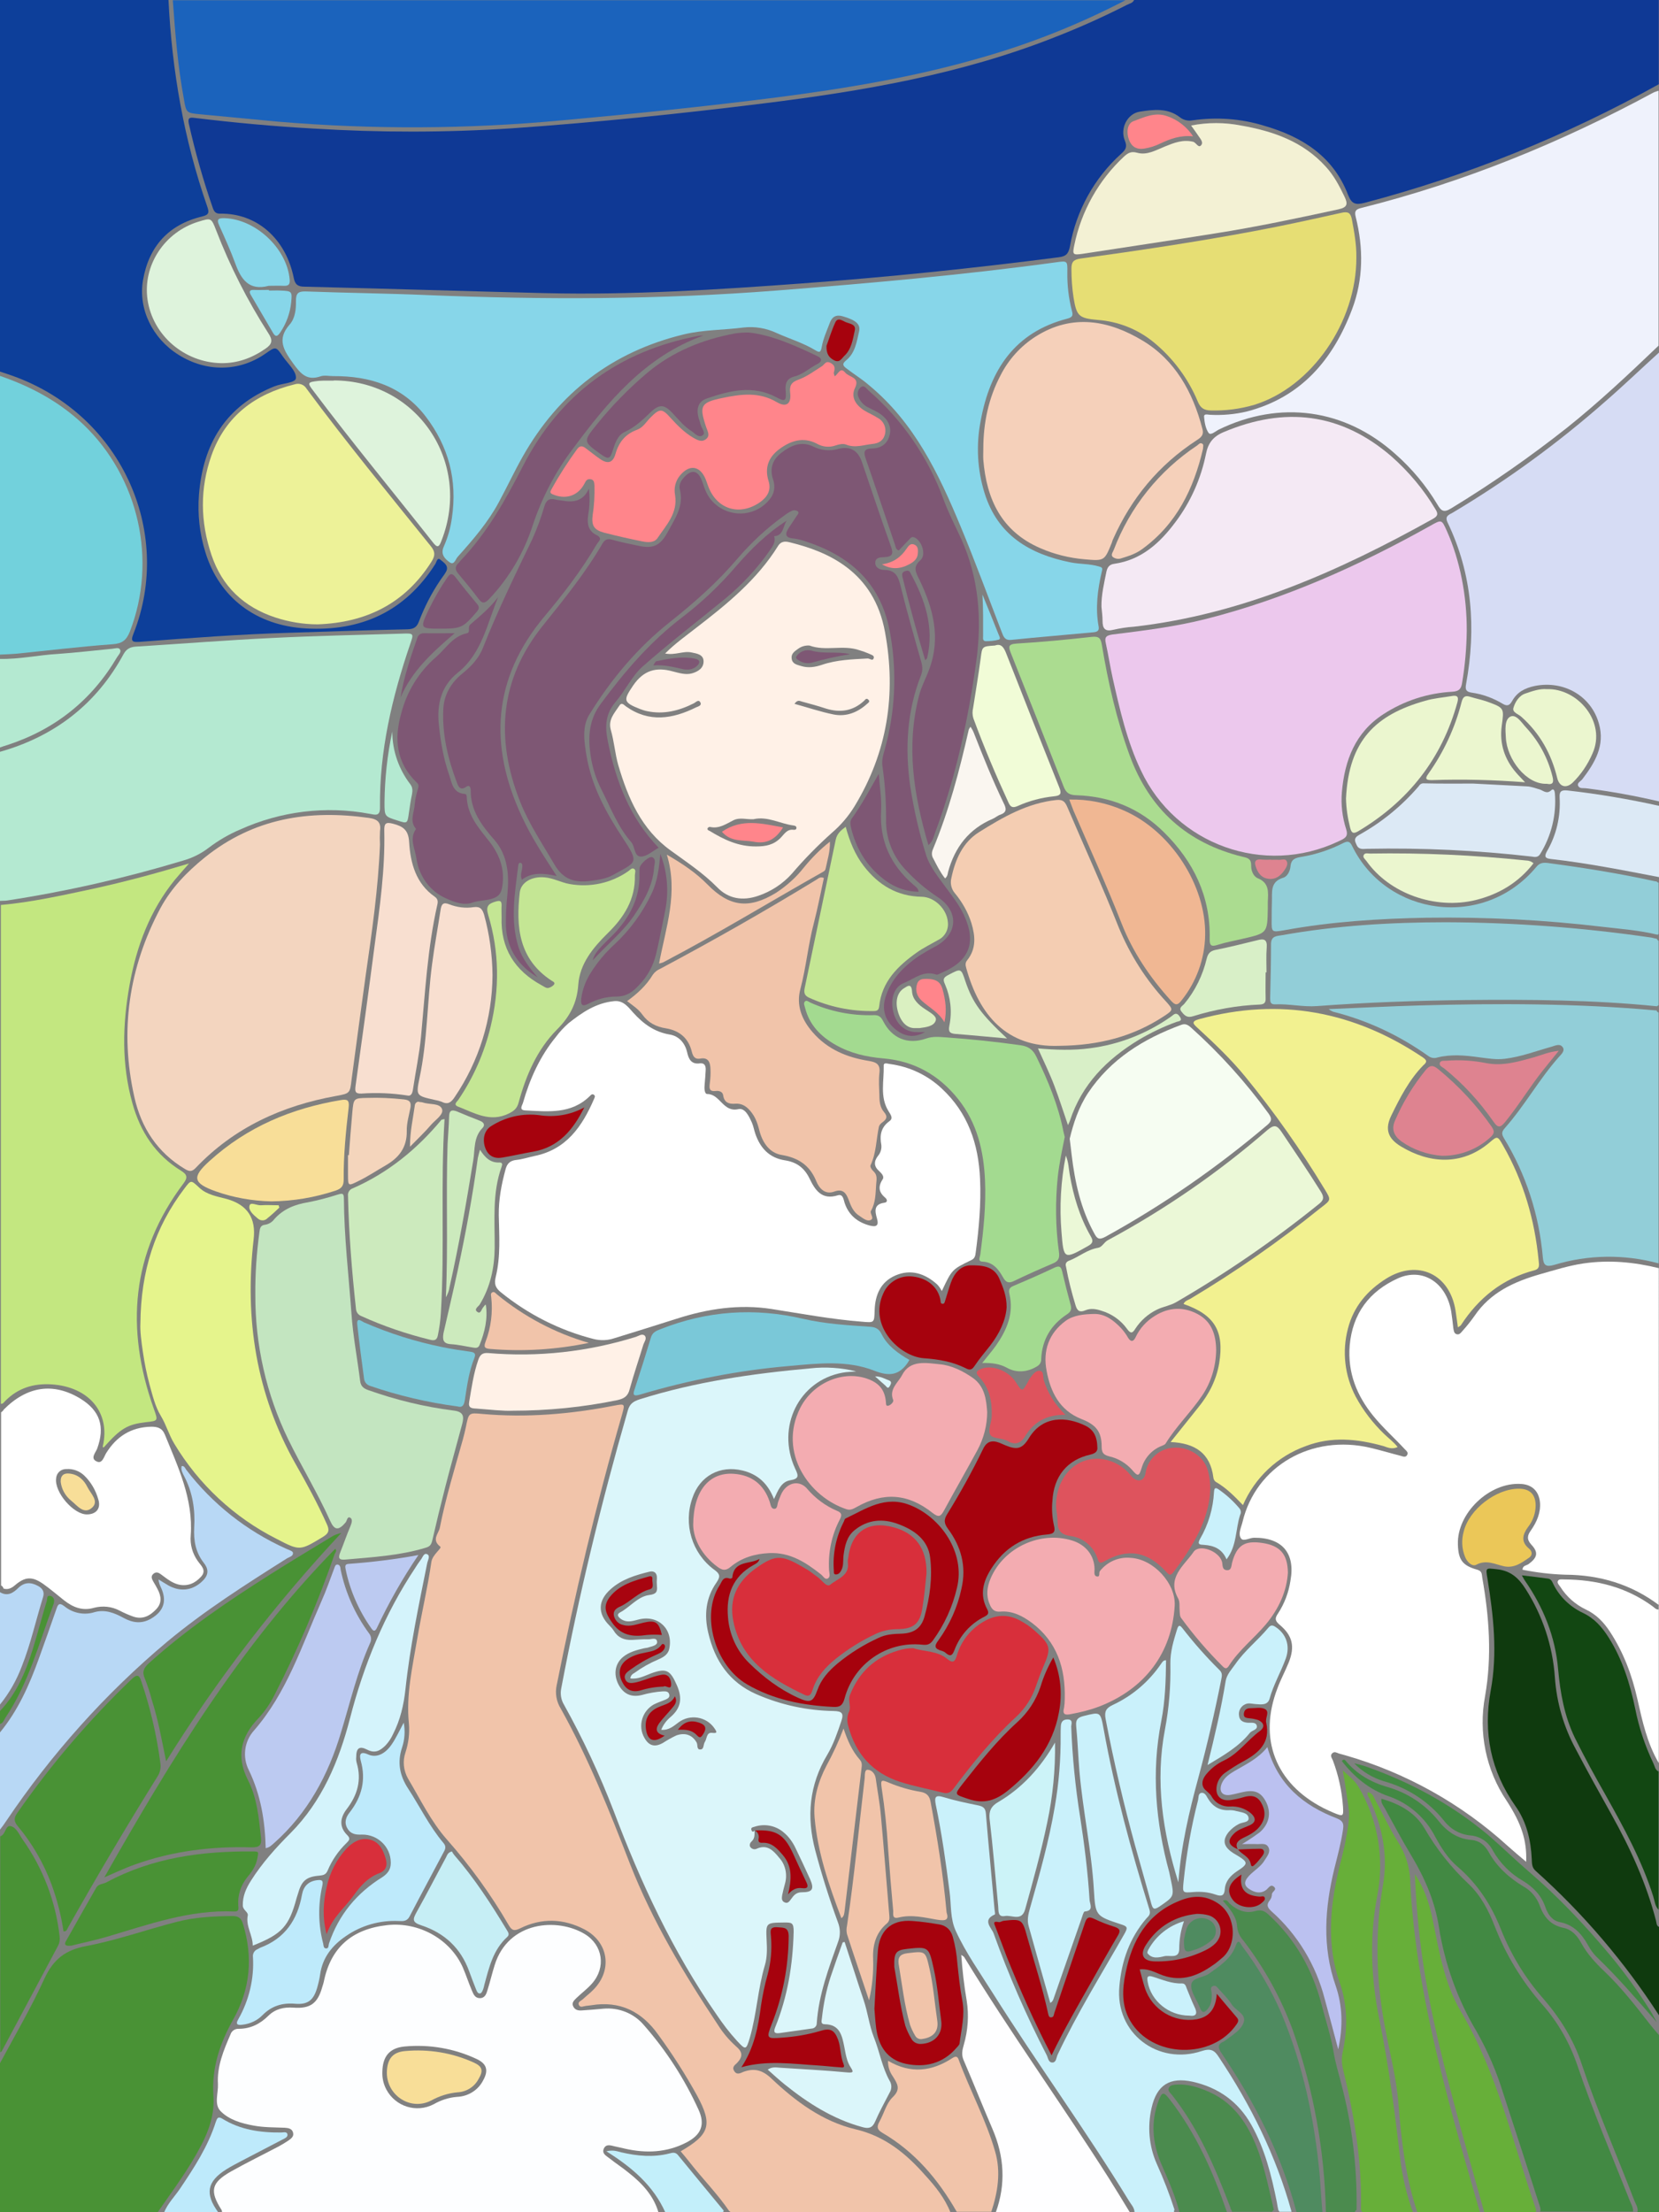 <?xml version="1.0" encoding="utf-8"?>
<!-- Generator: Adobe Illustrator 25.4.0, SVG Export Plug-In . SVG Version: 6.00 Build 0)  -->
<svg version="1.1" baseProfile="tiny" id="图层_1"
	 xmlns="http://www.w3.org/2000/svg" xmlns:xlink="http://www.w3.org/1999/xlink" x="0px" y="0px" viewBox="0 0 768 1024"
	 overflow="visible" xml:space="preserve">
<rect x="0" y="0" width="768" height="1024" fill="#808080" stroke="none"/>
<g>
	<path d="M598.1,1024h2l0,0H598.1C598,1024,598,1024,598.1,1024z"/>
	<path d="M523.1,1024h2l0,0H523.1C523,1024,523.1,1024,523.1,1024z"/>
	<path d="M101,1024h2l0,0H101L101,1024z"/>
	<path d="M73,1024h3l0,0H73L73,1024z"/>
	<path d="M756,1024.1h2c0,0,0,0,0-0.1L756,1024.1C756,1024,756,1024,756,1024.1z"/>
	<polygon points="768,884 768,884 768,892 768,892 	"/>
	<path d="M570,1024.1C570,1024.1,570,1024,570,1024.1l-2-0.1L570,1024.1z"/>
	<path fill="#A3DA90" d="M454.9,584c4.8,0.2,7.4,3.6,9.4,7.2c1.3,2.3,2.5,3,5,1.8c6-2.9,12.1-5.6,18.2-8.2c2.6-1.1,3.1-2.6,2.7-5.4
		c-1.6-11.6-1.7-23.3-0.5-34.9c0.7-6.2,2-12.2,3.2-18.2c-0.2-0.9-0.4-1.7-0.6-2.5c-2.4-12.2-7.1-23.5-12.5-34.6
		c-1.6-3.4-3.8-4.9-7.5-5.4c-11.4-1.6-22.8-2.8-34.2-3.6c-3.1-0.2-6.2-0.6-9.3,0.5c-8.5,3-15.9,0-20-8.1c-1.1-2.2-2.3-2.8-4.5-2.7
		c-10,0.3-20-1.7-29.1-5.8c-0.8-0.3-1.8-1.4-2.6-0.5s-0.1,1.9,0.1,2.9c2,8,7.3,13.3,14.2,17.2c6.9,3.9,14.1,5.5,21.8,6.2
		c14.4,1.2,25.9,7.6,34.9,18.9c8.8,11.1,11.8,24,12.4,37.7c0.5,11.5-0.7,22.9-2.2,34.3C453.6,582.1,452.5,583.9,454.9,584z"/>
	<path fill="#A3DA90" d="M454.7,630.9c4.5-0.1,8.1,0.4,11.4,2.2c4.4,2.5,9.5,2.1,13.9-0.6c1.3-0.7,2.1-2,2-3.4
		c0.4-9,4.5-15.8,11.9-20.7c1.9-1.2,2.3-2.4,1.7-4.5c-1.4-5.1-2.7-10.3-3.9-15.4c-0.5-2-1.1-2.8-3.4-1.8c-6.3,3-12.7,5.8-19.1,8.5
		c-1.9,0.8-2.4,1.7-1.9,3.8c2.1,9-1.2,16.6-6.2,23.8C459.4,625.2,457.3,627.6,454.7,630.9z"/>
	<path fill="#F1C4AA" d="M390.5,800.1L390.5,800.1c-2.2,5.9-4.9,11.7-7.9,17.2c-3.9,7.5-6.2,15.5-5.5,24
		c1.4,16.2,6.6,31.3,12.4,46.6c1.4-1,1.3-2.3,1.5-3.4c2.6-21.9,5.2-43.9,7.8-65.8c0.2-1.5,0.4-2.9-0.8-4.2
		C394.5,810.5,392.4,805.8,390.5,800.1z"/>
	<path fill="#7E5774" d="M418.9,264.4c-1.4,0.5-1.4,1.5-1.1,2.8c3.2,12.8,6.6,25.5,10.5,38.4c0.5-0.5,0.9-0.8,0.9-1
		c3.4-14.4-1.1-27.2-7.8-39.5C420.9,264,420,264,418.9,264.4z"/>
	<path fill="#7E5774" d="M295.9,252.7c-4.2-0.9-8.5-1.7-12.6-2.9c-2.2-0.6-3.3,0-4.4,1.8c-7.9,13.6-17.8,25.8-27.6,38
		c-20,24.9-22,52.3-10.6,81.3c4.1,10.4,10.4,19.7,16,29.3c3.9,6.8,9.3,8.5,16.3,7.6c3.8-0.5,7.7-1,11-2.9c10.7-6,12.1-5.2,4.3-17
		c-7.8-11.8-14.4-24-16.8-38.1c-1-6.3-2.2-13.3,1.3-19c10.1-16.4,22.4-31.1,37.6-43.1c11.1-8.8,21.7-18.2,30.9-29
		c6.4-7.5,13.7-14.3,21.8-20.1c1.2-0.9,2.5-1.7,3.8-2.3c0.8-0.2,1.6-0.1,2.3,0.3c0.9,0.6,0.2,1.5-0.3,2.1c-1.2,1.8-2.4,3.6-3.6,5.4
		c-2.1,3.1-2,4.9,2.4,5.2c2,0.3,3.9,0.8,5.8,1.5c21.1,7,35,20.2,38.7,43.1c3.1,17.6,2.2,35.7-2.6,52.9c-0.7,2.5-1.5,5-1.1,7.8
		c1.2,8.1,1.7,16.2,1.7,24.4c-0.3,8.9,3.1,17.6,9.4,24c4.3,4.6,9.1,8.7,14.4,12.2c10,6.5,9.6,17.1-0.8,22.8
		c-2.7,1.4-5.2,2.9-7.8,4.5c-7.1,4.9-13.1,10.9-15.6,19.5c-1.6,5.5,0.1,10.3,4.2,14c4.2,3.7,8.9,4.8,14.2,1.7c-1.6,0.1-3.3,0.1-5,0
		c-5.2-0.6-8.8-4.4-9.9-10.4c-1-5.5,0.8-10.6,5.2-12.3c4.7-1.9,8.9-5.9,14.8-3.9c0.7,0.3,1.9-0.5,2.8-0.9c12.7-5.4,16-14,10.2-26.5
		c-2.2-4.8-5.4-8.8-8.5-13c-3.4-4.7-7.4-9.6-9-14.7c-3.3-10.4-5.7-21.1-7.4-31.9c-2.5-17.6-1.6-34.9,5-51.6c0.9-2.4,0.6-4.5-0.1-6.8
		c-3.2-11.2-6.4-22.4-9.2-33.7c-1.1-4.4-2-8.1-7.7-8.2c-1.9,0-4.3-0.9-4.2-3.4c0.1-2.5,2.5-2.4,4.2-2.5c3.8-0.2,4.3-1.6,3-5.1
		c-4.6-12.8-8.9-25.8-13.3-38.7c-1.8-5.5-5.4-7.8-11.1-6.3c-3.8,1.1-8,0.7-11.5-1.1c-5.5-2.7-10.4-0.5-14.8,2.9
		c-4.1,3.2-5.5,7.3-3.8,12.4c1.1,3.1,0.6,6.5-1.5,9c-5.9,7.6-16.9,8.9-24.5,3c-2.3-1.8-4.1-4.1-5.2-6.7c-0.8-1.8-1.3-3.8-2.1-5.6
		c-1.7-3.8-4.3-4.3-7.3-1.4c-1.8,1.7-3.2,4-2.6,6.2c2,7.7-2.2,13.5-5.5,19.6C305.8,252.5,302.4,254.1,295.9,252.7z"/>
	<path fill="#FF858B" d="M423.5,252.2c-1.8-1-2.9,0.4-3.7,1.6c-2.7,4.1-6.3,6.7-11.5,7.4l0,0c4.4,2.6,8.6,2.2,12.8-0.1
		c1.9-1,3.6-2.4,3.8-4.9C425,254.7,425.1,253,423.5,252.2z"/>
	<path fill="#F1C4AA" d="M406.9,521.4c0.3-0.8,0.9-1.4,1.6-1.9c1.9-1.4,2.6-2.6,0.7-4.8c-1.8-2.1-2.1-4.9-2.1-7.5
		c-0.1-3.5-0.4-7,0-10.5c0.5-3.9-1.2-5-4.8-5.6c-10.1-1.6-19.2-5.3-26.1-13.3c-5-5.7-7.7-12.5-5.7-19.9c2.7-10.2,3.6-20.6,6.3-30.8
		c1.8-6.9,3.1-13.9,4.6-20.7c-1.7-0.7-2.5,0.2-3.3,0.7c-23.7,14.5-47.8,28.2-72.4,41.3c-1.4,0.6-2.6,1.5-3.5,2.8
		c-3,5-7.2,8.8-11.9,12.2c2.6,2,5.3,3.7,7.1,6.3c2.7,3.7,6.3,5.6,10.9,6.3c6,1,10.3,4.3,11.9,10.6c0.5,2,1.2,3.9,4,3.4
		c3.8-0.7,4.6,1.9,4.7,4.8c0.1,2.2,0,4.3-0.3,6.5c-0.3,2.3-0.4,4.1,2.8,3.7c1.6-0.2,3.2,0.4,3.4,2.1c0.5,3.3,2.7,4,5.4,3.8
		c3.6-0.3,5.9,1.6,7.9,4.3s2.8,5.6,3.6,8.7c1.5,5.3,4.7,9.8,10.1,10.7c7.8,1.3,13.1,4.8,16.1,12.2c1.3,3.2,4,6.3,8.2,4.8
		c4-1.5,5.5,0.5,6.7,3.6c1.1,3,2.2,5.9,5.2,7.7c1.5,1,3.3,2.5,4.9,1.9c2.2-0.8-0.4-3,0.3-4.3c2.2-3.9,2.1-7.9,2.4-12.2
		c0.2-2.6,0.7-4.4-1.4-6.3c-0.7-0.6-1.5-2-1.2-2.6C405.7,533.7,405.6,527.4,406.9,521.4z"/>
	<path fill="#D8EFC7" d="M582.1,435.2c-6.5,1.6-12.9,3.2-19.4,4.5c-2.5,0.5-3.5,1.7-4.1,4.1c-1.8,7.6-5.3,14.8-10.3,20.8
		c-0.8,1-2.8,1.8-1.4,3.6c1.4,1.8,2.6,3.1,5.4,2.2c10-3.1,20.4-5,30.8-5.4c2.2-0.1,2.9-0.9,2.8-3c-0.1-4,0-8,0-11.9h0.4
		c0-3.8-0.2-7.7,0.1-11.5S585.1,434.4,582.1,435.2z"/>
	<path fill="#ABDC90" d="M582.2,406.5c-2.1-0.9-3.1-3.7-3-6c0-3-1.6-3.4-3.9-3.9c-25.7-6.3-43.1-21.9-52.3-46.8
		c-6.1-16.6-10-33.8-12.9-51.2c-0.5-3-1.2-4.2-4.7-3.8c-11.6,1.3-23.2,2.4-34.8,3.1c-4,0.3-3.8,1.5-2.6,4.5
		c8.2,20.5,16.3,41.1,24.4,61.7c1.1,2.9,2.6,3.9,5.8,4c15.8,0.5,29.6,6.1,40.8,17.3c13.5,13.4,21.4,29.5,21,49
		c-0.1,3.5,0.8,3.9,3.9,2.9c3.8-1.2,7.8-1.9,11.6-2.8c11.2-2.6,11.2-2.6,11.4-14c0-1,0-2,0-3C587.1,413,587.7,408.7,582.2,406.5z"/>
	<path fill="#EBF8D7" d="M503.6,576.8c2.4-1.3,2.6-2.4,1.3-4.6c-5.1-8.9-8-18.6-9.7-28.6c-0.5-2.8-0.5-5.6-1.8-8.7
		c-2.3,11.7-3,23.6-2,35.5C492.4,583.1,492.6,583,503.6,576.8z"/>
	<path fill="#F8DE98" d="M159.1,546.1c-0.1-11.2,1-22.3,2.3-33.4c0.4-3.5-0.6-4-3.6-3.5C135,513,114.4,521.6,97,537.4
		c-8.3,7.5-7.7,10.3,3,14.1c8.2,2.9,16.9,4.4,25.6,4.6c10.1-0.1,20.2-1.8,29.8-5C158,550.2,159.1,549,159.1,546.1z"/>
	<path fill="#7E5774" d="M234.2,428.7c0.5,10.5,5.7,18.3,14.7,23.7c-3.7-4.3-7.2-8.7-8.9-14.1c-3.9-12.5-1.6-25.1-0.1-37.6
		c0.1-0.6,0.2-1.5,1.1-1.3c0.8,0.2,0.8,0.9,0.8,1.6c0,2-1.2,3.8-0.2,6.2c4.6-3.5,9.9-3.1,16.1-1.7c-6.3-9.7-11.9-18.3-16.2-27.7
		c-15.3-32.8-13.4-63.8,10.4-92.3c8.9-10.6,17.3-21.5,24.3-33.5c0.8-1.3,3-2.8,0-4.3c-4-1.9-4.5-5.5-3.9-9.4c0.7-4,0.8-8.1,0.3-12.1
		l0,0c-2.4,5.4-6.6,6.5-11.7,5.6c-1.3-0.2-2.7-0.3-3.9-0.6c-2.9-0.7-4.2,0.5-5,3.2c-1.5,5.1-3.3,10.1-5.5,15
		c-8,16.6-16.1,33.2-22.9,50.4c-1.9,4.9-5.5,8.7-9.6,12c-5.3,4.3-8.6,10-8.8,16.8c-0.5,11.6,2.2,22.8,6.3,33.6c0.6,1.7,1.5,4,4.3,2
		c1.7-1.2,2.1,0.6,2.1,1.6c-0.1,9.4,5.1,16.3,10.9,22.9c6.4,7.3,6.9,16.4,6.1,25.2C234.4,418.8,234.1,423.7,234.2,428.7z"/>
	<path fill="#C4E694" d="M229.5,417.3c-3.4,1-4.7,2.1-3.5,6.2c5.2,17.1,5.3,34.4,1.1,51.8c-2.9,12-7.9,23.4-14.8,33.6
		c-0.6,1-2.8,2.4-0.1,3.4c7.5,2.9,14.7,7.4,23.4,3.1c2.6-1.3,3.8-2.5,4.5-5.1c3.4-12.5,8.5-24.4,17.7-33.7c6-6,9.3-12.2,9.9-20.8
		c0.7-9.7,6.8-17.1,13.6-23.8c7.5-7.3,12.9-15.7,12.6-26.8c0-1.1,0.7-2.5-0.5-3.1c-1-0.5-1.8,0.7-2.6,1.2
		c-7.9,5.5-17.6,7.6-27.1,5.9c-4-0.7-7.6-2.8-11.7-3.1c-5.8-0.5-10.9,2.3-11.4,7.1c-1.8,16-0.4,30.8,14.7,40.7
		c0.6,0.4,1.8,0.8,1.2,1.8c-0.5,0.6-1.2,1.1-2,1.4c-1.5,0.7-2.5-0.4-3.7-1c-12.5-6.8-19.1-17.1-18.6-31.6c0-1.8-0.1-3.7,0-5.5
		C232.2,417.1,231.6,416.7,229.5,417.3z"/>
	<path fill="#E5F48C" d="M120.7,557.9c-1.8,0.1-4.8-1.7-5.2,0.2c-0.6,2.2,1.9,4.3,3.8,5.9c1.3,1.2,3.3,1.2,4.5-0.1
		c1.9-1.5,3.7-3.2,5.5-4.9l-0.3-1.1C126.2,557.9,123.5,557.7,120.7,557.9z"/>
	<path fill="#FF858B" d="M380.5,169.5c-3.5,2.2-6.9,4.8-10.8,6.2c-3.4,1.2-4.3,2.8-3.9,6.2c0.6,5-1.8,6.8-6.1,4.3
		c-8.2-4.9-16.6-3.8-25.2-2c-10.2,2.1-10.9,3.6-7.6,13.5c0.6,1.8,2,3.9,0,5.5c-2,1.7-4.1,0.5-6-0.6c-4.1-2.4-7.3-5.7-10.5-9.2
		c-3.9-4.4-5-4.4-9.2-0.2c-2,2-3.5,4.7-6.2,5.7c-5.5,2-8.5,5.7-10.1,11.3c-1.2,4.1-3.6,4.7-7.2,2.2c-2.3-1.6-4.5-3.4-6.8-5.1
		c-1.5-1.1-2.7-0.9-3.8,0.7c-4.3,5.9-8.3,12.1-11.8,18.5c-0.4,0.8-1.1,1.6,0.5,2.3c6,2.6,11.8,0.8,14.8-5c0.6-1.1,1-2.1,2.5-2
		c1.9,0.1,2,1.5,2.1,2.9c0.1,4.5-0.1,9-0.8,13.4c-0.7,5.2,0.5,7.2,5.4,8.5c5.8,1.5,11.6,2.8,17.5,4c2.5,0.5,5.5,0.7,7-1.4
		c4.1-6.1,9.6-11.7,8.2-20.1c-0.6-3.2,0.2-6.4,2.2-8.9c4.4-5.4,9.4-4.7,12,1.7c0.4,1.1,0.8,2.2,1.2,3.3c4,10.6,14.5,13.8,23.9,7.3
		c3.5-2.5,5.3-5.6,4-9.8c-1.9-6.1-0.1-10.9,4.7-14.6c5.3-4,11.2-6.1,17.7-2.7c2.6,1.5,5.8,1.8,8.6,0.8c1.6-0.5,3.4-1,4.9-0.4
		c4.2,1.7,8.2,0.1,12.2-0.3c3-0.3,5.1-1.6,5.8-4.6c0.7-2.9-0.6-5.9-3.1-7.3c-2.1-1.4-4.4-2.3-6.5-3.6c-4.3-2.7-6.2-6.5-4.3-10.4
		c2.5-5.1-2.7-4.9-4.5-7.1c-2.3-2.8-3.2,0.6-4.9,1.7c-0.3-1.1-0.5-1.4-0.4-1.7c0.5-1.8,0.8-3.3-1.5-4.5S381.8,168.7,380.5,169.5z"/>
	<path fill="#A6020D" d="M386,166.7c2.7,1.5,3.6-0.8,4.9-2c3.3-3.1,3.9-7.6,4.8-11.7c0.7-3-2.4-3.1-4.2-3.9
		c-1.5-0.6-3.6-2.4-4.8,0.1c-1.8,3.9-3,8-4.1,10.9C382.5,163.9,383.8,165.5,386,166.7z"/>
	<path fill="#F1FCD7" d="M450.5,327.6c-0.4,1.6-0.4,3.3,0.1,4.9c4.9,13.3,10.4,26.3,16.3,39.1c1,2.2,2.1,2.4,4.2,1.5
		c5.3-2.4,11-3.9,16.8-4.5c3.3-0.3,3.6-1.4,2.4-4.3c-8.3-20.7-16.5-41.4-24.6-62.1c-1.1-2.7-2.3-4.4-5.1-3.4l0,0
		c-6,0.4-5.9,0.4-6.6,5.8C453,312.2,451.7,319.9,450.5,327.6z"/>
	<path fill="#87D6E9" d="M456.4,296.8c2,0,4-0.2,5.9-0.7c1.2-0.4,0.2-1.7-0.1-2.6c-2.4-6.1-4.9-12.2-7.4-18.3
		c0.4,6.5,0.3,13,0.3,19.4C455,295.6,455,296.8,456.4,296.8z"/>
	<path fill="#CCEABD" d="M204.3,518.4C193,532,179.5,543,163.2,550.1c-1.4,0.5-2.3,1.9-2.1,3.5c0.4,17.5,1.8,34.9,3.7,52.3
		c0.1,1.5,1.1,2.8,2.5,3.3c10.3,4.7,21,8.3,32,11c2.2,0.5,3-0.2,3.4-2.1c0.7-3.4,1.2-6.9,1.4-10.4c1.8-29.8-0.2-59.6,1.7-89.7
		C204.9,518.2,204.5,518.2,204.3,518.4z"/>
	<path fill="#DAF0C1" d="M422.2,458.8c-0.3-3.9-2.2-2.3-3.8-1.3c-3.2,2-4.1,6.4-2.6,11.2s4.3,7.2,7.6,7.2l0,0c1.6,0,1.9,0,2.2,0
		c3-0.4,6.8-0.8,7.6-3.6c0.6-2-2.8-3.7-4.8-5.1C425.3,465.2,422.4,462.7,422.2,458.8z"/>
	<path fill="#7E5774" d="M278.5,438c-1.8,2-3.5,3.9-4.1,6.5l0,0c6.3-7,13.8-12.9,19.1-20.7c4.6-6.8,8.7-13.8,9.3-22.2
		c0.1-1.6,1.1-3.8-0.8-4.8c-1.4-0.7-5.7,3.1-5.9,5c-0.1,0.8-0.1,1.7-0.1,2.5c0.4,11.2-4.4,20.2-11.9,28.1
		C282.2,434.2,280.4,436.1,278.5,438z"/>
	<path fill="#7E5774" d="M296.8,396.5c2.7-0.1,5.3-2.5,8.1-4.1c-13.3-13.8-19.8-30.7-23.5-49.2c-1.4-6.9-1.2-12.6,3.5-18.2
		c4.5-5.2,7.5-11.9,12.5-16.4c12.3-10.9,25.4-20.9,38.1-31.3c8-6.6,15.1-14.2,21-22.7c1.3-1.9,2.7-3.8,1.9-6.4
		c4.3-0.2,4-4.6,5.8-7.2c-9.1,5.8-16.6,13.2-23.6,21.3c-7.4,8.6-15.6,16.4-24.6,23.3c-14.9,11.3-26.8,25.2-37.9,40.2
		c-5.4,7.3-5.9,14.9-4.8,23.2c0.8,5.9,2.6,11.7,5.4,17c4.1,8.2,7.4,16.8,13.5,23.8C294.1,391.9,293.4,396.5,296.8,396.5z"/>
	<path fill="#C4E694" d="M374.5,461.8c9.4,4.3,19.7,6.4,30,6.2c1.5,0,2.3-0.4,2.5-2.2c1.2-11.5,8.7-18.7,17.4-24.9
		c3.1-2.2,6.6-3.9,9.9-5.8c3.1-1.5,4.9-4.8,4.5-8.2c-0.4-6-6.1-11.7-12.1-11.8c-11.4-0.2-20-5.4-26.8-14.2
		c-4.1-5.3-6.6-11.5-8.4-18.2c-2.3,1.7-4,3.2-4.6,5.9c-4.8,23-9.6,45.9-14.4,68.8C372.1,459.6,372.4,460.8,374.5,461.8z"/>
	<path fill="#7E5774" d="M269.1,462.1c-0.3,2.7,0.1,4.2,3.3,2.5c4-2.1,8.4-3.3,12.9-3.3c4.8,0,7.8-2.3,10.6-5.4
		c3.8-3.9,6.5-8.8,7.8-14.2c1.6-6.6,2.8-13.3,4.2-20c1.8-8.8,1.1-18-2.2-26.4c-0.6,6.3-1.3,12.5-4,18.2c-4.2,8.9-10,16.9-17.2,23.6
		c-4.4,4-8.3,8.7-11.4,13.8C271,454.4,269.6,458.2,269.1,462.1z"/>
	<path fill="#F1C4AA" d="M305.1,446c0.6-0.1,1.2-0.3,1.8-0.5c25.2-13.2,49.4-28,74.2-42c0.6-0.3,1-0.8,1.1-1.4
		c0.8-3.9,2.1-7.8,2-12.5c-4.5,3.5-8.5,7.6-12.1,12c-3.6,4.6-8,8.5-12.9,11.7c-12.5,7.6-21.5,6.5-31.7-3.9
		c-5.3-5.4-11.4-9.5-18.8-13.8C314.1,413.2,308.3,429.1,305.1,446z"/>
	<path fill="#EBF8D7" d="M611.4,551.5c-5.8-9.3-12-18.4-18.1-27.5c-2.2-3.3-3.5-3.5-6.6-0.9c-22.7,19.7-47.5,36.8-73.9,51
		c-1.8,1-2.6,3.2-4.5,3.5c-4.9,0.8-8.6,4-13,5.8c-1.2,0.4-2.4,1.1-1.8,3l0,0c1.1,6,2.6,11.9,4.4,17.8c0.8,2.7,2,3.4,4.6,2.3
		c2.4-1,4.9-0.6,7.3,0.2c4.8,1.4,9.1,4.4,12,8.5c1.6,2.2,2.5,2,3.8-0.2c2.5-3.8,5.9-6.8,10-8.8c2.8-1.4,6-1.8,8.8-3.4
		c23.1-13.4,45.1-28.5,65.8-45.2C612.9,555.6,613.1,554.2,611.4,551.5z"/>
	<path fill="#7E5774" d="M436.8,231.2c-7.1-19.5-19.1-36.9-34.8-50.5c-1-0.9-2-2.8-3.7-1.3c-1.3,1.2-1.6,3.1-0.8,4.6
		c0.9,2,2.4,3.6,4.4,4.6c1.5,0.8,3,1.4,4.5,2.3c4.3,2.5,6.4,6.3,5.5,10.2c-1,4.4-4,6.4-8.3,6.5c-3.7,0.1-3.9,1.6-2.8,4.8
		c4.6,13.2,9,26.5,13.5,39.7c0.3,1,0.4,2.3,1.8,2.7c1.7-1.8,3.2-3.5,4.8-5.1c0.6-0.6,1.1-1.5,2.5-0.9c3.4,1.6,5.5,8,2.7,10.5
		c-3.7,3.2-2.1,5.7-0.5,9c6.4,13.2,10,26.9,4.6,41.4c-1.5,4.2-3.7,8.1-4.8,12.5c-6,23.3-2.4,45.9,4.4,69c2.2-1.9,2.4-4,3.1-5.8
		c9.6-25.8,15.4-52.5,19.1-79.7c2.6-19.3,1.1-38.2-7-56.2C442.2,243.4,439.1,237.5,436.8,231.2z"/>
	<path fill="#D8EFC7" d="M527.2,481.3c5.6-3.3,11.4-6.1,17.5-8.3c0.9-0.3,2.8-0.3,1.6-2.2c-0.7-1-1.6-2.3-3.2-1
		c-0.5,0.4-1,0.8-1.6,1.2c-11,7.6-23.6,12.5-36.8,14.2c-8,1.1-16,0.8-24.2,0.1c2.7,6,5.4,11.5,7.6,17.3s4.1,11.8,6.3,18.2l0,0
		c0.4-0.9,0.7-1.4,0.9-2C500.8,501.9,512.4,490.3,527.2,481.3z"/>
	<path fill="#7E5774" d="M406.8,358.2c-4.1,7.2-7.8,14.2-12.5,20.7c-1.1,1.6-0.5,3.2-0.2,4.8c2.2,8.6,6.4,16,13.2,21.8
		c5.1,4.5,11,7.2,18,7.3l0,0c-0.3-1.8-1.6-2.5-2.5-3.3c-10.5-9.1-15.7-20.2-14.9-34.3C408.2,369.6,407.2,363.9,406.8,358.2z"/>
	<path fill="#FF858B" d="M437.2,473.2L437.2,473.2c1.2-5.5,0.5-10.4-0.9-15.4c-1.1-3.9-3.8-4.6-7.2-4.7c-1.9,0-3.7,0-4.5,2.2
		c-1.1,3.2-0.1,6,2.3,8.1C430.4,466.5,434.7,468.7,437.2,473.2z"/>
	<path fill="#D8EFC7" d="M442.4,478.6c7.8,0.6,15.6,1.4,23.8,2.1l0,0c-12.1-11.3-15.9-16.5-19.3-26.5c-2-6.1-2-6-7.9-2.9
		c-2.3,1.2-2.6,2-1.5,4.4c2.6,6,3.3,12.6,2,19C438.9,477.6,439.7,478.4,442.4,478.6z"/>
	<path fill="#F0B793" d="M557.9,433c0.5-23.3-16.1-48.6-37.8-57.9c-7.9-3.5-16.5-5.2-25.1-5c0.7,1.9,1.3,3.5,1.9,5
		c7.5,17.4,15.4,34.7,22.3,52.3c5.2,13.3,13.1,25,22.7,35.6c2.1,2.4,3.2,2.6,5.2-0.1C553.8,454.5,557.7,443.9,557.9,433z"/>
	<path fill="#F1C4AA" d="M410.6,890.3c1.2-1.1,1.2-2.2,1.1-3.5c-1.3-15.4-2.5-30.9-3.9-46.3c-0.5-5.8-1.6-11.5-2.4-17.3
		c-0.3-2.2-1.9-4-3.8-4c-1.4,0-1.2,2.4-1.3,3.8c-2.7,22.8-4.8,45.7-8.2,68.4c-0.3,1.3-0.3,2.6,0,3.9c3.3,10.2,6.8,20.4,10.2,30.6
		l0,0c1.5-6.3,2.1-12.7,1.9-19.1C403.9,900.3,405.5,894.6,410.6,890.3z"/>
	<path fill="#7E5774" d="M322.5,308.4c1.7-1.5,1.7-3-0.7-3.5c-6.1-1.2-12-0.1-18,1.2c-0.3,0-0.6,0.7-1.4,1.9
		c5.1-0.3,9.3,0.7,13.5,1.7C318.2,310.2,320.5,310.1,322.5,308.4z"/>
	<path fill="#F4CDB2" d="M489.1,370.3c-13.5,1.4-24.9,8-35.9,14.9c-7.5,4.7-11,12.6-12.8,21.3c-0.6,2.4,0,5,1.6,6.9
		c3.4,4.1,6.1,8.8,7.7,13.9c1.8,6,2.3,11.8-1.9,17.1c-1,1.2-0.9,2.3-0.5,3.7c6,21.7,18.7,36.9,43,36c19-0.2,34.5-4.5,48.5-13.7
		c4.4-2.9,4.4-3,1-6.8c-9.3-10-16.7-21.7-21.9-34.3c-7.4-18.7-15.8-37-23.7-55.5C493.1,371.3,492.3,370,489.1,370.3z"/>
	<path fill="#FFF1E7" d="M322.3,327.4c-10.9,5.4-21.8,7.2-32.5-0.4c-1-0.7-2-2.2-3.2-0.2c-2.2,3.4-5.2,6.3-3.8,11.2
		c1.5,5.2,1.9,10.8,3.4,16.1c4.5,15.4,10.8,29.9,24.3,39.6c7.4,5.4,15,10.4,21.5,17c5.2,5.4,11.8,6.4,18.9,4c6-2,11.5-5.6,15.7-10.3
		c5.7-6.7,11.9-13,18.5-18.9c4.1-3.5,7.7-7.7,10.5-12.3c15.2-25,19.4-51.9,14.1-80.6c-5.1-28.1-26.4-37.2-43.8-41.5
		c-2-0.5-4.1-0.9-5.7,1.6c-9.7,15.6-23.6,26.9-37.9,37.9c-4.7,3.7-9.6,7.1-14.4,11.9c4.7,0.9,8.4-1.3,12.2-0.5
		c2.4,0.5,5.5,0.9,5.6,4c0.1,3.3-2.6,4.9-5.4,5.7c-2.9,0.8-6-0.2-8.8-0.9c-7.8-2.2-13.6-0.5-18.4,6.5c-4.6,6.8-4.7,7.8,3.2,10.9
		c1.1,0.4,2.2,0.8,3.3,1c7.7,1.6,14.8-0.2,21.7-3.7c0.9-0.5,2.1-1.9,2.9-0.4S323.2,327,322.3,327.4z M401.4,325.8
		c-4.4,4-9.7,6.1-15.6,4.9s-11.8-3.2-18-4.9c1.5-2.2,2.6-1.2,3.6-1c3.7,1,7.4,2,11,3.2c6.5,2,12.4,1.2,17.6-3.6
		c0.5-0.5,1.1-1.5,2-0.5C402.9,324.7,402,325.3,401.4,325.8z M369.5,300.3c1.5-1.1,3.3-1.6,5.2-1.5c7.5,2.8,15.6-0.5,23.2,2.2
		c1.4,0.4,2.8,0.9,4.2,1.5c0.9,0.5,2.7,0.8,2.4,2c-0.4,1.8-1.9,0.2-2.9,0.3c-7.1,0.4-14.2,0.6-21,2.9c-3.2,1.1-6.4,1.6-9.7,0.6
		c-1.9-0.6-4-0.9-4.4-3.3S367.8,301.5,369.5,300.3z M327.6,383.3c0.3-0.4,0.8-0.6,1.2-0.5c4.1,0.9,7.3-1.4,10.7-3.1
		c3-1.5,6.2-0.3,9.3-0.5c6.6-1.5,12.3,2.1,18.5,2.9c0.7,0.1,1.4,0.3,1.4,1.1c0,0.8-0.7,1-1.4,0.9c-3-0.4-4.3,2.1-6,3.8
		c-3.2,3.2-6.8,3.9-11.2,3.9c-8.2,0.1-14.9-3.1-21.6-7.2C327.9,384.4,327.3,384.1,327.6,383.3z"/>
	<path fill="#FAF6F0" d="M450.8,339.2c-0.4-1-0.9-1.9-1.5-2.8c-0.3,0.4-0.6,0.8-0.8,1.2c-4.3,19-9.2,37.7-16.7,55.7
		c-0.6,1.4-0.5,3,0.3,4.2c1.6,3.1,3.1,6.2,5.4,9.1c1.2-1,1.2-2.1,1.4-3c3.1-11.4,9.6-19.9,20.7-24.6c1.2-0.5,2.2-1.5,3.5-1.9
		c3.1-1.1,2.8-2.9,1.5-5.4C459.5,361.1,455.1,350.2,450.8,339.2z"/>
	<path fill="#FF858B" d="M348.8,389.6c6.1,1.2,10.2-1,13.7-6.6c-9.8-1.8-19.1-4.3-28.3,2C338.4,389.9,343.9,388.7,348.8,389.6z"/>
	<path fill="#7E5774" d="M375.6,306.8c5.9-1.7,11.9-3,17.9-4l0,0c-5.8-1.4-11.8,0-17.7-1.6c-2.5-0.7-5.1,0.1-6.8,2.2
		c-0.5,0.5-0.7,1.2,0,1.7C370.9,306.7,373.3,307.3,375.6,306.8z"/>
	<path fill="#F6FDF2" d="M551.2,475.5c-1.4-1.2-2.6-1.8-4.4-1.1c-17.4,6.4-32.6,15.8-43.1,31.5c-4.4,6.7-6.8,14.1-8.5,21.2
		c0.4,2.9,0.6,5.2,0.9,7.5c1.5,12.6,4.2,24.9,10.4,36.2c1.3,2.5,2.2,3.3,5.2,1.7c26.7-14.7,51.8-32.1,75-51.8
		c2.1-1.8,2.2-2.9,0.6-5.2C576.7,500.9,564.6,487.5,551.2,475.5z"/>
	<path fill="#D4F3FB" d="M197.8,723.4c0.3-1.3,1.5-3.3-0.1-4s-2.1,1.7-3,2.7c-0.9,1.2-1.7,2.4-2.5,3.7
		c-14.2,21.4-23.8,44.8-30.2,69.7c-5.1,19.7-12.9,38.3-27.5,53c-6.8,6.8-13.1,13.8-18.3,22c-2.3,3.6-3.9,7.2-3.8,11.6
		c0.1,2.1,2.6,3,2.3,4.5c-1,5,2.3,9.1,2.3,14c13.5-5.3,16.8-8.9,20.3-22c0.2-0.7,0.4-1.3,0.6-1.9c1.7-6.1,3.8-8,10-8.5
		c1.9-0.2,3-0.5,3.8-2.4c2-4.8,5-9.1,8.7-12.7c1.2-1.2,2-2,0.4-3.6c-4-3.9-3.3-8.2-0.3-12.1c5-6.5,7-13.5,4.6-21.5
		c-0.2-0.8-0.3-1.6-0.2-2.5c0-4.2,1.4-5.4,5.1-3.5s6,0.4,8.4-1.9c1.5-1.6,2.7-3.4,3.6-5.4c3.3-6.5,4.9-13.3,5.7-20.7
		C189.8,762.2,193.9,742.8,197.8,723.4z"/>
	<path fill="#499235" d="M119.2,859.9c0.5-2.8,0.6-2.8-1.8-2.9c-23.8-0.2-46.8,2.8-68.1,14.3c-1.5,0.8-3.7,0.7-4.7,2.4
		c-4.7,8.2-9.4,16.5-14,24.7c-0.9,1.5-0.7,2.6,2.5,2.2c4.7-1.2,10.6-2.4,16.4-4.1c19.3-5.7,38.3-12.6,58.9-11.7
		c2.4,0.1,2-1.3,1.9-2.9c-0.3-4.5,1.1-9,3.9-12.6C116.4,866.6,118.5,864,119.2,859.9z"/>
	<path fill="#C6EEF5" d="M195,891.2c10.7,3.5,18.3,10.5,22.2,21.3c1,2.8,2.1,5.6,3.2,8.4c0.4,0.9,0.8,2.1,2,1.8c0.6-0.2,1-1.2,1.3-2
		c0.2-0.6,0.4-1.3,0.5-1.9c2.2-8,4-16.2,10.6-22.2c1.2-1.1,0.5-2.1-0.1-3.1c-7.3-12.1-15-24-24.3-34.7c-0.5-0.6-0.9-1.2-1.2-1.8
		c-2,0.5-2.2,1.8-2.7,2.7c-4.6,8.5-9,17.1-13.7,25.5C191,888.5,190.8,889.8,195,891.2z"/>
	<path fill="#BEEAFB" d="M186.9,797.4L186.9,797.4c-2.1,3.9-3.6,7.2-5.6,10.1c-3.1,4.5-7.1,6.3-10.9,4.6s-4.1,0.2-3.4,2.9
		c2.5,8.9,0.5,16.7-5.1,23.9c-1.7,2.1-2.7,4.6-1.1,7.4c1.6,2.8,4,3,6.8,2.9c7.2-0.1,13.2,5.6,13.3,12.8c0,0.1,0,0.3,0,0.4
		c0,3-1.5,4.9-3.9,6.5c-11.8,7.3-20.2,17.4-24.7,30.7c-0.3,0.9,0,2.3-1.3,2.3s-1.2-1.4-1.4-2.3c-2.3-8.7-2.4-17.9-0.4-26.7
		c0.6-2.7-0.4-2.8-2.4-2.6c-4,0.5-6.3,2.8-7,6.7c-2.1,11.7-7.9,20.3-19.4,24.6c-0.4,0.2-0.9,0.5-1.3,0.7c-1.4,0.6-2.2,2.1-2,3.6
		c0.6,10-1.8,20-6.8,28.8c-1.5,2.5-0.1,2.8,2,2.5c3.5-0.4,6.8-1.9,9.3-4.5c4.2-4.2,9.1-5.7,15-5.2s8.5-1.6,10.2-7.3
		c0.6-2.1,1.1-4.2,1.4-6.3c1.1-7.8,5.6-13.4,11.9-17.7c7.2-5,15.8-7.4,24.5-7c2,0.1,3.8,0.2,5-2.1c5.2-10,10.6-20,15.9-30
		c0.8-1.4,1-2.6-0.2-4c-6.5-7.7-10.9-16.8-16.3-25.1c-3.9-5.9-5.2-12.1-2.9-19C187.4,805.1,187.6,801.2,186.9,797.4z"/>
	<path fill="#F1C4AA" d="M430.8,834.1c-0.5-2.8-1.8-4.2-4.7-4.7c-4.9-0.8-9.7-2.2-14.3-4.1c-4-1.7-4.2-1.5-3.6,2.7
		c1.4,9,2.3,18.1,2.9,27.3c0.7,9.8,1.5,19.6,2.4,29.3c0.1,1.2-0.7,3.8,2.5,3c6-1.5,12,0,17.8,1c4.3,0.7,5.5,0,4.4-3.4l0,0
		C436.6,867.5,433.9,850.7,430.8,834.1z"/>
	<path fill="#EDF298" d="M141.9,179.9c-1.1-1.9-3.4-2.7-5.5-2c-18.3,4.5-32,14.6-38.5,32.9c-5.4,15.3-5.2,30.7,0,46.1
		c4.9,14.6,15,24.1,29.5,28.9c6.4,2.1,13,3.2,19.7,3.2c22.4-0.8,40.4-9.6,52.7-29.1c1.6-2.6,1.8-4.4-0.3-7
		C180.1,228.8,160.4,204.9,141.9,179.9z"/>
	<path fill="#F8DFD0" d="M164.6,502.6c-0.3,2.5-0.3,3.7,2.7,3.6c7.1-0.5,14.3-0.2,21.3,0.9l0,0c1.6,0.4,2.3-0.8,2.6-3
		c1.2-8.1,2.9-16.1,3.7-24.2c1.9-20.4,3-40.9,7.5-60.9c0.4-1.6,0.4-2.8-1.1-3.9c-8.8-6.1-11.3-15.6-11.9-25.3
		c-0.3-5.6-2.8-7.3-7.4-8.5c-3.4-0.9-4.2-0.2-4.1,3.3c0.4,17.9-2.1,35.5-4.5,53.2C170.6,459.4,167.6,481,164.6,502.6z"/>
	<path fill="#87D6E9" d="M208.2,260.3c2.1,1.5,2.7-1.6,3.8-2.7c7-7.8,13.9-15.8,18.9-25.1c3.8-7,7.2-14.3,11.1-21.2
		c16.7-29.5,41.5-48.5,74.5-56.5c9.1-2.2,18.5-2,27.7-3.2c5.2-0.6,10.5,0.3,15.2,2.5c6,2.7,12.4,4.6,18,8c1.7,1,2.5,1.4,3-1.5
		c0.7-3.9,2.4-7.6,3.8-11.3c1-2.6,2.8-3.8,5.9-2.9c5.9,1.7,8.4,3.6,7.6,7c-1.1,4.8-1.8,10-6,13.4c-2.2,1.8-1.3,2.7,0.5,4
		c3.4,2.6,7,4.8,10.2,7.6c21,17.4,32.2,41,42.3,65.3c6.7,16.1,12.7,32.5,19,48.8c0.8,2,1.3,4,4.4,3.7c12.6-1.3,25.2-2.3,37.8-3.5
		c1.5-0.1,3.1-0.4,2.7-2.6c-1.6-8.7-0.5-17.2,1.5-25.7c0.4-1.5,0.1-1.8-1.4-2.2c-4.3-1.3-8.8-1-13.2-1.9
		c-18.8-3.8-33.6-12.5-39.7-32c-3.4-10.9-4-22.4-1.8-33.6c4.3-23.4,15.7-40.9,40.1-47.2c2.5-0.7,2.7-1.5,2.1-3.7
		c-1.5-5.8-2.2-11.8-2.1-17.8c0.1-5.3,0-5.3-5.1-4.6c-43.1,5.9-86.4,9.7-129.7,13.1c-53.8,4.2-107.5,4.3-161.3,2.1
		c-18.8-0.8-37.6-1-56.5-1.7c-3.6-0.1-4.5,1-4.5,4.4c0.1,3.8-0.4,8.1-2.9,10.9c-6.1,6.9-2.7,12,1.6,18c3.4,4.7,6.3,8.2,12.7,6
		c1.7-0.6,3.9-0.1,5.9-0.1c17-0.1,32,4.7,42.7,18.6c10.7,14,14.8,29.6,12.2,47c-0.6,4.6-1.9,9.1-3.8,13.4
		C203.8,256.7,206.1,258.8,208.2,260.3z"/>
	<path fill="#DEF3DC" d="M204.4,250.2c14.2-36.2-11.4-74.1-49.9-74.1v0.1c-1.7,0-3.3,0-5,0c-0.7,0-1.3,0.1-2,0.1
		c-5.2,0.6-5.4,0.8-2.3,4.8c17.8,23.7,36.7,46.5,55,69.7C202.4,253.7,203.2,253.5,204.4,250.2z"/>
	<path fill="#EBC758" d="M710.9,696.7c-0.1-5-2.7-7.6-7.8-7.6c-10.6,0-23,9.6-25.5,19.8c-1.1,3.9-0.9,8,0.6,11.7
		c0.9,2.4,3.3,4.7,5.2,3.7c4.7-2.5,8.7-0.2,12.8,0.7c4.8,1,8.2-1.6,11.7-4c1.7-1.2,1.4-3-0.1-4.2c-3.9-3.2-2.9-6.6-0.4-10
		C709.7,703.9,710.9,700.3,710.9,696.7z"/>
	<path fill="#DEF3DC" d="M91.9,102.6c-15.8,4.8-25.9,20.3-23.6,36.1c2.4,16.5,17,29.1,34.1,29.4c7.6,0.1,14.3-2.4,20.5-6.7
		c3.1-2.1,3.5-3.9,1.3-7.2c-9.6-15-17.7-30.9-24.1-47.5C97.8,100.8,97.8,100.8,91.9,102.6z"/>
	<path fill="#CAF1FB" d="M494.2,795.9c-2.1,0-3,1.1-3.1,3.1c-0.1,1.3-0.1,2.7-0.1,4c0.1,11.2-0.8,22.3-2.7,33.3
		c-2.7,15.9-7.1,31.5-11.5,47c-0.8,2.8-1.4,5.5-0.6,8.3c3.3,11.8,6.6,23.6,10,35.5c1.4-0.7,1.5-2,1.9-3c4.2-11.9,8.3-23.9,12.5-35.8
		c0.4-1.2,1-3.4,1.5-3.5c4.3-0.3,2.5-3.3,2.3-5.2c-0.8-13-2.4-25.8-4.4-38.7c-2.2-13.8-3.6-27.8-4.1-41.8
		C496,797.9,496.8,795.9,494.2,795.9z"/>
	<path fill="#428943" d="M631.8,817.5c-1.2-0.4-2.5-0.7-4.9-1.3c3.8,3.9,8.5,6.7,13.7,8.3c11,3,20.8,9.4,27.9,18.3
		c3,3.9,7.4,6.4,12.3,6.8c4.4,0.4,8.3,3,10.3,7c3.3,5.8,8.1,10.7,13.9,14c4.9,3,8.5,6.7,10.4,12.2c1.1,3.2,3.1,6.2,6.6,6.9
		c6.4,1.2,10.1,5.3,13.1,10.6c1.1,2.1,2.5,4,4.1,5.6c9.9,9.5,18.7,19.8,27.8,30.2c-0.8-1.4-1.5-2.8-2.3-4.2
		c-5.8-9.3-12.2-18.3-19.2-26.7c-11.6-13.9-23.9-27-37.8-38.9c-6.3-5.4-12.4-11.4-18.8-16.9C672,835.2,652.7,824.8,631.8,817.5z"/>
	<path fill="#0F3995" d="M521.8,2.2c-10.8,5.5-21.9,10.5-33.2,14.9C445,34.4,399.3,42.2,353.2,47.9c-38.7,4.8-77.4,8.8-116.3,11.5
		c-30.6,2-61.3,2-91.9,0.1c-18.3-1-36.5-2.7-54.7-4.9c-2.3-0.3-3.5-0.3-2.9,2.6c3,13.3,6.7,26.4,11.2,39.3c0.6,1.6,1.4,2.4,3.2,2.4
		c17.4-0.3,30.6,11.9,34.2,29.8c0.6,3.1,2,4,5,4c37.3,0.9,74.6,2.1,111.9,3c39.5,0.9,78.9-1.6,118.3-4.5c39.7-2.9,79.3-7,118.8-12.1
		c3.5-0.4,4.6-1.6,5.3-5c2.9-16.6,11.3-31.7,23.7-42.9c2-1.8,3-3.1,1.7-6.2c-2.3-5.6,1.2-12.4,6.9-13.3c6.3-1,12.9-1.8,18.5,2.5
		c1.7,1.4,3.9,1.9,6,1.5c11.1-1.6,22.4-0.8,33.1,2.5c17.6,5.1,32,14.1,38.9,32.1c1.7,4.3,3.6,4.6,7.6,3.6
		c47.5-12.5,93.3-31,136.2-54.9V0H525C524.4,1.4,523,1.6,521.8,2.2z"/>
	<path fill="#FFFFFF" d="M765,743.5c-12.2-8.9-26-12.3-40.8-12.4c-1,0-2.3-0.2-2.8,0.4c-0.9,1.1,0.3,2.1,0.9,3
		c2.9,4.6,7,8.2,11.8,10.5c4.9,2.3,8.3,5.9,11.2,10.3c6.3,9.6,10.2,20.1,12.7,31.2c2.3,10.2,4.5,20.4,9.9,29.6V587
		c-11.4-2.8-22.9-3.9-34.7-2.2c-6.9,1-13.5,3.1-20.2,5c-12.2,3.5-23.1,8.5-30.4,19.3c-1.7,2.4-3.6,4.8-5.6,7c-0.7,0.8-1.5,2-2.9,1.4
		c-1-0.4-1.1-1.6-1.3-2.6c-0.3-2.7-0.6-5.3-1-7.9c-2.3-13.3-13.2-20.4-24.6-15.3c-13.3,6-21.1,16.3-22.4,31.2
		c-1,12.5,3.3,23.2,11.1,32.7c4.4,5.4,9.7,10.1,14.4,15.2c0.7,0.7,1.7,1.5,1.2,2.5c-0.6,1.5-2,0.9-3,0.6c-4.7-1.2-9.3-2.6-14-3.7
		c-27.3-6.5-53.1,8.4-59.3,34.3c-0.6,2.5-2.2,5.5-0.7,7.6c1.1,1.6,3.9-0.3,6.1-0.3c12.9-0.1,19.1,7.1,16.8,19.8
		c-0.8,5.5-2.8,10.7-5.8,15.3c-1.6,2.3-1.3,3.4,0.8,5.2c6,5,7.1,10.1,4.2,17.4c-1.6,4-3.7,7.8-5.2,11.9c-9,23.3-1,44.1,21.2,55.5
		c1.6,0.8,3.3,1.6,5,2.3c4.2,1.7,4.4,1.6,4.1-3c-0.5-7.3-2.1-14.5-4.7-21.4c-0.4-1-1.4-2.1-0.3-3.2s2.2-0.2,3.2,0.1s1.9,0.5,2.9,0.8
		c27.9,8,53.7,22.4,75.2,42c2.7,2.4,5.4,4.7,8.5,7.3c0.4-9.7-2.1-17.6-9-28.2c-9.6-14.2-13.2-31.7-10-48.6
		c3.2-18.3,1.9-36.5-1.3-54.6c-0.3-1.5,0.1-3.1-2.3-3.8c-6.9-1.9-8.8-4.6-9-11.7c-0.5-14.5,14.7-29,29.3-28c5.1,0.3,8.2,3.4,8.7,8.5
		c0.4,4.9-1.5,9.1-4.2,13c-1.6,2.2-2.1,4.1,0.2,6.6c3.4,3.6,2.8,6-1.3,9c-1,0.7-2.7,0.6-2.8,2.6c6.5,1.3,13.1,2.1,19.8,2.3
		c16,0.1,30.5,4.4,43.4,14.1v2C766.6,745.2,765.9,744.1,765,743.5z"/>
	<path fill="#BBC1F0" d="M587.9,879.5c-1.8,2.2-1.2,3.5,0.8,5.3c12,10.7,20.5,24.8,24.5,40.3c2,7.5,4.1,15,6.3,23.5
		c2.3-10.7,2-20.2-1.2-29.5c-6.3-18-5-36-0.6-54.1c1.5-6,3.1-11.9,4-18c0.4-2.6,0.2-4.1-2.8-5.3c-15.5-5.9-27.4-15.7-32.2-33
		c-4.2,5.3-9.8,7.9-15.1,11c-2.5,1.5-4.8,3-6,5.8c-1.5,3.7,0.2,6,4.1,5.3c2.3-0.4,4.5-1.1,6.8-1.5c4.8-0.8,7.5,0.6,9.7,5
		c2.4,5,1.3,10.1-3.1,13.9c-2.6,1.9-5.3,3.7-8.1,5.4l0,0c2.9,0,4.8-0.1,6.8,0s4.3-0.7,5.4,1.5s-0.6,4.1-1.7,5.9
		c-1.8,3.1-5,4.8-7.4,7.4c-2.6,2.9-2.2,4.8,1.2,6.6c2.4,1.3,4.9,1.4,7-0.3c1.1-1,2-2.7,3.5-1.3s-0.9,2.1-1,3.4
		C588.8,877.8,588.5,878.7,587.9,879.5z"/>
	<path fill="#CAF1FB" d="M548.1,889.3c-7,2-12.9,6.7-16.4,13c-0.3,0.5-0.7,1.5-0.5,1.8c2.1,2.8,5.3,2,7.8,1.4s6.9,1.4,6.9-3.4
		C545.9,897.8,546.6,893.5,548.1,889.3L548.1,889.3z"/>
	<path fill="#4F8B60" d="M561.4,890c-0.2-0.3-0.5-0.5-0.8-0.7c-3.2-2.4-7.7-1.8-10.2,1.4c-0.5,0.6-0.8,1.3-1.1,2
		c-0.5,1.7-0.9,3.5-1.2,5.2l0,0c-0.1,5.7,0.6,6.2,4.7,4.7c3-0.9,5.8-2.5,8.2-4.6C563.3,895.9,563.5,892.4,561.4,890z"/>
	<path fill="#CAF1FB" d="M533.7,915c-2.6-0.8-2.8,0.2-2.4,2.4c1.5,8.7,9.7,15.6,19.2,15.6c3.4,0.5,4-1,2.4-4.2
		c-1.3-2.7-2.3-5.5-3.5-8.3c-0.4-1-0.6-2.4-2.2-2.4C542.5,918.3,538.2,916.4,533.7,915z"/>
	<path fill="#DE8390" d="M691.3,519.1c2.2,3.3,3.4,2.8,5.6,0.1c6.1-7.5,11.1-15.8,17.1-23.4c2.3-2.9,4.7-5.8,7.6-9.4
		c-4.7,0.5-8,2-11.5,3c-7.2,2-14.4,4.2-22.1,2.7c-6-1.2-12.2-1.6-18.4-1.1c-1.1,0.1-2.7-0.3-3.1,1.1c-0.3,1.3,1.2,1.8,2.1,2.5
		C677.3,501.6,684.9,509.9,691.3,519.1z"/>
	<path fill="#F2F190" d="M658.6,489.4c-31.8-21.3-66.1-27.8-103.3-17.7c-4.2,1.1-2.9,2.3-0.8,4.2c7.7,7.1,15.3,14.3,22,22.5
		c13.5,16.5,25.8,34,36.8,52.2c2.9,4.8,2.9,4.8-1.5,8.2l-0.8,0.6c-18.9,15.3-38.9,29.2-59.8,41.7c-1.2,0.7-2.7,1-3.3,2.5
		c14.5,5,18.9,12.7,16.5,27.4c-1.3,7.8-4.8,14.5-9.7,20.5c-4.1,5.2-8.3,10.3-12.8,16c11.4,0.5,18.4,5.2,19.8,16.4
		c0.1,1,0.7,1.9,1.6,2.3c4.5,2.7,8.1,6.3,12.1,10.5c5.5-12.7,16-22.6,29-27.3c12-4.6,23.8-3.4,35.8-0.1c2,0.6,4.1,1.8,6.8,0.5
		c-1.8-2.3-4.1-4-6.1-5.9c-5.3-5.1-9.8-10.9-13.3-17.4c-5.1-9.7-6.4-20.9-3.6-31.5c2.6-10.2,9-17.7,17.8-23.2
		c14.5-9,29.3-2.1,32,14.8c0.4,2.5,0.7,5,1.1,7.8c0.9-0.6,1.3-0.8,1.4-1c8.2-12.6,19.2-21.5,34-25.4c2.6-0.7,2.2-2.5,2-4.3
		c-1.8-19-7-36.9-16.5-53.5c-2.5-4.4-2.6-4.5-6.3-1.3c-13,11-28.2,9.5-40.9,1.8c-6.2-3.7-7.6-8.1-4.5-14.4c4-8.2,8.2-16.4,14.7-23.1
		C660.8,491.5,660.6,490.8,658.6,489.4z"/>
	<path fill="#EBF6CF" d="M699.2,331.7c-2.8,1.4-2.3,6.2-2.1,9.7c0.5,10.1,9.5,21.8,18.9,21.4c3.3,0.7,3.3-1.1,2.6-3.7
		c-2.1-8.3-6.2-15.9-12-22.2C704.5,334.7,702,330.4,699.2,331.7z"/>
	<path fill="#DE8390" d="M660,495.3c-5.8,7.1-10.6,15-14.2,23.4c-1.8,3.9-0.5,7.1,2.9,9.6c5.5,3.9,12.1,6.2,18.8,6.7
		c8.5,0.1,16.7-3.1,22.8-8.9c1.8-1.8,1.3-2.9,0.2-4.6c-7-10-15.3-18.9-24.7-26.6C663.3,492.8,661.8,493.1,660,495.3z"/>
	<path fill="#ECC8ED" d="M679,292c0.1-16.3-3.2-32.8-9.2-46.2c-2.4-5.4-2.4-5.4-7.7-2.4c-32.9,18.4-67.1,33.8-103.8,43.1
		c-14.2,3.6-28.8,5.4-43.3,7.2c-2.7,0.4-3.8,1.1-3.1,4c1.2,5.4,2,10.8,3.2,16.2c3.3,14.6,6.6,29.2,13.1,42.8
		c16.1,34.3,57,49,91.3,32.8c0.5-0.2,1-0.5,1.5-0.7c2.4-1.2,3-2.3,2.2-4.9c-1.8-5.6-2.5-11.4-2-17.3c1.3-14.7,6.2-27.6,19.2-36
		c9.5-6.2,20.5-9.8,31.9-10.4c3.5-0.2,4.2-1.7,4.6-4.4C678.2,308,678.9,300,679,292L679,292z"/>
	<path fill="#CAF1FB" d="M587.7,786.4c1.8-6.6,5.3-12.5,7.6-18.9c2-5.8,0.1-11.2-4.8-14.4c-1.3-0.9-2.2-1-3.3,0.3
		c-4.9,5.9-11,10.6-15.4,17c-1.7,2.4-3.9,4.7-4.4,7.7c-2.1,12.9-5.1,25.6-8.4,38.9c7.5-4.5,14.5-8.5,19.6-14.9
		c1-1.2,3.7-1.4,3.2-3.3s-2.8-1.2-4.4-1.4c-2-0.2-3.6-1-3.8-3.2c-0.4-2.2,0.8-4.4,2.8-5.3c1.6-0.8,3.2-0.2,4.9-0.1
		C583.8,789,586.8,789.4,587.7,786.4z"/>
	<path fill="#CAF1FB" d="M545.5,871.3c1.2-16.6,5-32.8,9.3-48.6c4-14.9,7.5-29.9,10.5-45c0.3-1.7,0.8-3.1-0.7-4.6
		c-6.2-6.1-11.9-12.6-17.2-19.4c-1.1-1.4-1.8-1.8-2.5,0.5c-1.6,5.2-3.2,10.3-3.1,16c0.2,10.2-0.6,20.3-2.5,30.3
		C534.7,824.5,538.2,848,545.5,871.3z"/>
	<path fill="#EBF6CF" d="M634.2,395.1c-0.9,0-2.2-0.4-2.8,0.5c-0.8,1.3,0.6,2.1,1.2,3c10.6,15,31.8,22.6,50.6,18
		c10.8-2.7,19.8-8.1,26.7-17c-1-0.9-2.2-1.3-3.5-1.3C682.4,395.8,658.3,394.7,634.2,395.1z"/>
	<path fill="#FF858B" d="M529.6,68.8c2.6-0.4,5.2-1.2,7.6-2.4c4.5-2.1,9.2-3.9,15.1-3.3c-2.8-4.3-7-7.6-11.9-9.3
		c-5.7-2.1-10.8,0.5-15.7,2.3c-2.9,1.1-3.3,5.2-2.1,8.5S526.1,69.3,529.6,68.8z"/>
	<path fill="#F3F1D4" d="M497.3,113.6c-0.9,4.3-0.6,4.5,3.8,3.9c20.6-3.2,41.1-6.2,61.7-9.5c19-3,37.9-7,56.8-11.1
		c4.1-0.9,4.5-2.4,2.8-5.9c-2.4-5-4.9-9.8-8.7-13.9c-10.5-11.6-24.3-16.4-39.2-19c-7.6-1.5-15.5-1.5-23.1,0c1.2,1.7,2.1,2.9,2.9,4.1
		c0.9,1.5,2.9,3.4,1.9,4.8c-1.3,2-2.4-1-3.9-1.4c-4.8-1.1-8.8,0.5-13,2.2s-8.3,4.2-12.9,2.9c-2.9-0.8-4.3,0.2-6.1,1.8
		C508.6,83.4,500.5,97.8,497.3,113.6z"/>
	<path fill="#E6DE74" d="M497,137.9c1.4,8.5,2.5,9.4,11.2,10.2c9.4,0.7,18.3,4.2,25.6,10.1c9.1,7.4,16.2,16.9,20.7,27.7
		c1.2,2.9,2.8,4,5.9,4.1c6.8,0.2,13.7-0.7,20.2-2.6c26.6-8.2,47.4-38.3,47.3-68.2c0.1-6-1-11.9-2.1-17.8c-0.6-2.9-1.8-3.6-4.8-2.9
		c-13.5,3-27,6-40.5,8.5c-26.7,5-53.5,9-80.4,12.7c-3.3,0.5-4.1,1.7-4.1,4.7C496,128.9,496.3,133.4,497,137.9z"/>
	<path fill="#87D6E9" d="M129.8,153.8c2.8-4.2,4.5-8.9,5-13.9s0.3-5.2-4.8-5.4c-1.8-0.1-3.6,0-5.5,0v-0.3c-2.3,0-4.6,0.1-7,0
		c-2-0.1-2.3,0.8-1.4,2.3c3.4,5.9,6.9,11.7,10.3,17.6C127.7,156.4,128.7,155.4,129.8,153.8z"/>
	<path fill="#EBF6CF" d="M688.5,324.8c-2.5-0.9-5.1-1.4-7.7-2.2c-2.4-0.8-3.5-0.3-4.2,2.4c-3,11.9-8.3,23.2-15.4,33.2
		c-1.9,2.6-0.7,2.9,1.7,2.9c14.4-0.5,28.8-0.1,43.1,1c-1.9-2.1-3.1-3.2-4.1-4.4c-5.4-6.2-7.8-13.5-6.7-21.7S696.5,327.7,688.5,324.8
		z"/>
	<path fill="#87D6E9" d="M124.4,132.3c2.3,0,4.7-0.1,7,0c2.2,0.1,2.9-0.7,2.7-2.9c-1.2-14.2-15.5-27.8-29.9-28.4
		c-2.8-0.1-4.2,0.2-2.7,3.4c2.6,5.8,5.2,11.5,7.4,17.5C111.6,129.4,115.3,134.7,124.4,132.3z"/>
	<path fill="#EBF6CF" d="M674.7,325c0.8-2.9-0.6-3.2-2.7-2.8c-4.1,0.7-8.3,1-12.3,2.2c-22.7,6.4-35.3,18.2-36.6,45.2
		c0.1,4.6,0.8,9.1,1.9,13.5c0.6,2.3,1.3,3.1,3.7,1.7C652,370.9,667.5,351.2,674.7,325z"/>
	<path fill="#EBF6CF" d="M728,362.3c3.9-3.8,7-8.4,9.2-13.5c6.6-14.6-6.9-30.3-21.1-29.8l0,0c-3.3-0.3-6.7,0.9-9.9,2
		c-2.9,0.9-4.8,3.9-5.6,6.7c-0.6,2.1,2.3,2.8,3.7,4.1c8.6,7.7,13.9,17.2,16.6,28.4C721.9,364.2,725,365.1,728,362.3z"/>
	<path fill="#DCE9F5" d="M713,395.3c5.2-8.4,7.6-18.3,6.8-28.1c-0.1-1-0.5-2.5-1.7-1.4c-2.1,2-3.7,0.1-5.4-0.4
		c-1.9-0.5-3.7-1.3-5.8-1.4c-7.8-0.4-15.6-0.8-24.9-1.3c-6.5,0-14.7,0.1-22.8-0.1c-1-0.1-1.9,0.4-2.4,1.3
		c-7.8,9.1-17.2,16.8-27.7,22.6c-2.6,1.5-1.9,2.9-1,4.8c1.1,2.2,3.1,1.6,4.8,1.6c25.5-0.5,50.9,0.7,76.2,3.6
		C710.7,396.8,712,396.9,713,395.3z"/>
	<path fill="#D82F3B" d="M163.7,877.4c3.1-4.4,6.6-8.3,11.8-10.3c3.3-1.2,4-3.8,3-6.9c-1.2-4.2-3.2-8-7.9-8.8
		c-4-0.7-7.3,1.3-10.2,4.3c-4.6,5-7.8,11.2-9.2,17.9c-1.5,6.7-2.1,13.6,0,21.7C154,887.3,159.7,883,163.7,877.4z"/>
	<path fill="#DCE9F5" d="M725.7,365.9c-2.8-0.3-3.9,0.3-3.7,3.3c0.5,8.7-1.5,17.4-5.9,24.9c-1.3,2.4-0.8,3.2,1.7,3.5
		c16.9,1.9,33.5,5.2,50.2,8.4v-33C754,369.9,739.9,367.5,725.7,365.9z"/>
	<path fill="#D6DCF4" d="M743.4,185.6c-22,19.4-45.7,36.7-70.9,51.7c-1.7,1-3.9,1.5-2.3,4.7c11.4,23.8,13.2,48.9,8.5,74.6
		c-0.5,2.6,0,3.6,2.5,4c5.1,0.7,10,2.5,14.5,5.2c2.2,1.3,3.2,0.6,4.3-1.3c2.3-4.1,5.8-6,10.6-7c13.2-2.6,26,4.5,29.6,17.5
		c2.9,10.1-1.9,18.1-7.7,25.7c-0.8,1-2.6,1.7-1.9,3.1c0.7,1.4,2.4,0.9,3.7,1.1c11.4,1.4,22.7,3.5,33.9,6.1V163
		C759.8,170.6,751.8,178.3,743.4,185.6z"/>
	<path fill="#92CED8" d="M766.9,408c-0.3,0-0.5,0-0.9-0.1c-16.3-3.6-32.7-6.2-49.2-8.4c-2.3-0.3-4-0.2-5.6,1.8
		c-24.3,29.2-69.3,22.8-85.2-9.6c-1-2.1-1.9-2.6-4.1-1.5c-6.1,3.1-12.6,5.3-19.3,6.4c-2.9,0.5-4.9,1-5.2,4.5
		c-0.2,2.2-1.5,4.7-3.4,5.2c-6.2,1.9-5,6.8-5.2,11.2c-0.1,2.7-0.1,5.3-0.1,8c-0.1,6.1-0.1,6.1,5.8,5.1c21.8-4,43.9-5.4,66.1-5.8
		c27.1-0.4,54.3,1,81.2,4.2c8.5,1,17.1,1.6,25.6,3.7c0.1-0.1,0.3-0.3,0.4-0.4v-23.7C767.4,408.5,767.1,408.3,766.9,408z"/>
	<path fill="#92CED8" d="M766.9,467.7c-0.2,0-0.3,0-0.5,0c-36.4-3.3-72.9-3.3-109.4-2.3c-13.7,0.4-27.4,1.1-41.9,1.7
		c0.6,0.5,1.3,0.9,2,1.2c15.9,4,30.8,11,44.1,20.5c1.2,0.9,2.8,1.2,4.2,0.7c6.4-1.6,12.9-1,19.3-0.1c4,0.5,7.8,1.2,11.9,0.7
		c7.5-0.9,14.5-3.6,21.7-5.6c1.7-0.5,3.8-1.6,5.1,0.2c1.2,1.6-0.5,3.2-1.6,4.4c-9.2,10.3-15.9,22.6-25.1,33
		c-1.5,1.7-1.7,2.7-0.5,4.7c10.2,16.7,16.3,35.5,18,55c0.3,3.9,1.4,4.8,5.3,3.7c15.7-4.8,32.5-5,48.3-0.7V468.7
		C767.3,468.5,767,468.2,766.9,467.7z"/>
	<path fill="#92CED8" d="M767.8,465.3v-29.8c-0.4-0.2-0.6-0.5-0.7-0.9c-0.8-0.2-1.7-0.4-2.6-0.6c-31.5-4.6-63.2-7-95-7.1
		c-25.5,0-50.9,1.5-76.1,6c-2.4,0.4-5,0.3-5,4.1c0,8.3-0.2,16.7-0.4,25c0,1.7,0.1,3,2.3,2.9c6.5-0.3,12.9,1.3,19.4,0.8
		c22.8-1.7,45.6-2.5,68.4-2.8c29.7-0.3,59.5-0.1,89,2.9C767.3,465.6,767.5,465.4,767.8,465.3z"/>
	<path fill="#EFF2FC" d="M765.7,42.7C722.6,66,677.6,84.4,630,96.3c-2.3,0.6-3.1,1.4-2.4,4.1c3.6,14.4,3.6,28.8-1.7,42.8
		c-8.8,23.3-23.6,40.8-48.8,47.3c-5.5,1.3-11.2,1.8-16.9,1.5c-1,0-2.9-0.7-2.8,0.9c0.2,2.6,0.7,5.5,2.1,7.5c1,1.3,3.2-0.8,4.8-1.6
		c28.3-13.7,58.3-9.6,81.7,11.4c7.6,6.7,14.2,14.6,19.4,23.3c1.8,3.1,3,3.9,6.4,1.8c18.6-11.3,36.5-23.8,53.6-37.3
		c14.9-11.9,28.7-24.9,42.4-38V42C767.2,42.2,766.4,42.4,765.7,42.7z"/>
	<path fill="#0D3F9A" d="M61.8,293.3c-1.6,3.9-0.2,4,3,3.8c23.1-1.8,46.2-3.5,69.3-4.2c18.2-0.6,36.3-1.2,54.5-1.6
		c3-0.1,4.4-1,5.4-3.8c2.5-6.5,5.7-12.8,9.6-18.6c0.9-1.4,2-2.7,2.8-4.1c1.7-2.9-1-4.4-2.5-5.7c-1.5-1.3-1.8,1.1-2.4,2
		c-14,22-34.4,31.2-59.8,29.8c-23.3-1.3-40.2-14.4-46.6-35.2c-2.7-8.6-3.7-17.7-3-26.7c1.9-23.5,12.3-41.1,35-50.2
		c3.5-1.4,9.8-1.5,9.9-3.8c0.2-3.2-3.7-6.6-6-9.9c-3.3-4.8-3.3-4.8-8-1.5c-12.1,8.5-27.4,8.8-40.4,0.6c-12-7.5-18.7-21.2-16.4-34.5
		c2.7-15.7,11.9-25.8,27.4-29.5c3.4-0.8,3.2-2.1,2.3-4.7C85.1,64.5,79.6,32.6,78,0H0v172l3.3,1.1C55.8,190.3,80.6,245.9,61.8,293.3z
		"/>
	<path fill="#B4E9D1" d="M54.2,304.2c0.7-1.1,2-2.3,1.4-3.5s-2.4-0.5-3.6-0.4c-8.4,0.8-16.8,1.8-25.3,2.4C17.8,303.2,9,305.2,0,305
		v41c1.1-0.4,2.2-0.8,3.3-1.1C25.4,337.7,42.4,324.2,54.2,304.2z"/>
	<path fill="#72D1DC" d="M52.2,298.2c4.3-0.3,6.3-1.8,7.9-5.8c12.8-33,4.2-71.4-21.6-96C27.4,185.9,14.3,178.9,0,174v129
		c2.5-0.1,5-0.2,7.5-0.4C22.3,301.1,37.2,299.3,52.2,298.2z"/>
	<path fill="#B4E9D1" d="M84.6,398.4c4.3-1.2,8.4-3.2,11.9-5.9c4.5-3.4,9.4-6.3,14.6-8.5c18.8-8.5,39.7-11.1,60-7.3
		c2.4,0.4,4.9,1.4,4.8-2.9c-0.3-26.1,5.6-51.1,14-75.7c1.7-4.9,1.7-5-3.8-4.8c-20,0.6-40,1-59.9,2c-21.1,1-42.2,2.7-63.3,4
		c-2.5,0.2-4.2,0.9-5.6,3.3C44.8,325.8,25.4,340.8,0,348v69c1.2-0.1,2.3,0,3.5-0.2C30.9,412.6,58.1,406.4,84.6,398.4z"/>
	<path fill="#CAF1FB" d="M572.6,866.2c5.4-3.5,5.4-4.2-0.3-7.6c-0.9-0.5-1.7-1-2.5-1.6c-3.5-2.7-3.8-5.5-1-9
		c1.3-1.5,2.9-2.8,4.7-3.7c1.6-0.9,4.8-0.6,4.5-2.8c-0.3-2.5-3.5-2.6-5.7-3.2c-1-0.3-2-0.4-3-0.4c-4.7,0.3-8-1.7-10.3-5.7
		c-0.6-1.1-1.4-2.6-2.9-2.3s-1.2,2.2-1.5,3.4c-3.2,12.4-5.4,25.1-6.7,37.8c-0.5,5.1-0.5,5.1,4.5,4.7c3.5-0.3,7,0,10.4,1.2
		c2.8,1,4,0.4,4.2-2.6C567.3,870.8,569.6,868.2,572.6,866.2z"/>
	<path fill="#1B63BC" d="M92.7,52.9c11.9,1.1,23.9,2.3,35.8,3.4c43.8,3.7,87.9,3.5,131.7-0.6c33.2-3,66.3-6.4,99.3-10.6
		c31.7-4.1,63.2-9.3,94-18.2c23.4-6.6,46-15.6,67.5-26.8H80c1.1,15.3,2.3,30.5,5.1,45.6C86.2,52.2,86.2,52.3,92.7,52.9z"/>
	<path fill="#F1C4AA" d="M427,943.8c5-0.7,7.6-3.5,6.9-8.4c-1.2-8-1.8-16.2-3.6-24.1c-1.9-8.3-1.8-8.2-10.2-7.2
		c-3.3,0.4-4.5,1.8-4.1,4.9c1.6,9.5,2.6,19,5.3,28.3c0.6,1.7,1.4,3.4,2.3,4.9C424.3,943.5,425.6,944.1,427,943.8z"/>
	<path fill="#DBF6FA" d="M399.2,984.6c2.8,0.8,4.6,0.5,5.9-2.5c2-4.6,4.4-9,6.7-13.4c1.1-1.7,1.1-3.9,0-5.6
		c-3.5-6.3-4.6-13.5-7.3-20.2c-2.1-5.4-2.8-11.5-4.7-17.1c-3-8.9-5.8-17.9-8.8-26.9l-0.9,0.2c-1.9,5.3-3.8,10.6-5.6,16
		c-2,6.2-3.3,12.5-4,19c-0.1,1.2-0.8,2.9,1.4,2.9c6.8,0.1,7.9,5.2,8.9,10.2c0.7,3.5,1.1,6.9,3.1,9.9c1.3,2,1.1,2.4-1.6,2.2
		c-10.4-1-20.9-1.5-31.4-2.2c-1.6-0.1-3.5-0.5-5.5,0.9c2.8,2.5,5.2,4.7,7.8,6.8C374,973.5,385.6,980.9,399.2,984.6z"/>
	<path fill="#DBF6FA" d="M261.1,789.1c8.8,15.8,16.5,32.3,23,49.2c12.5,33.1,27.3,65,47.6,94.2c2.9,4.3,6,8.4,9.5,12.2
		c4,4.3,4.2,4.3,5.9-1.4c3.2-11,3.7-22.6,7-33.7c1.1-3.7,1-7.6,0.8-11.4c-0.4-8.3-0.4-8.2,8.2-8.3c3.3,0,4.4-0.1,4.3,4.5
		c-0.4,15.2-2.8,29.8-8.5,43.9c-0.9,2.2-0.5,3.1,1.9,2.8c4.9-0.7,9.9-1.4,14.8-2.1c1.4,0,2.5-1.1,2.5-2.4v-0.1
		c0.9-13.3,5.6-25.6,10-38c1-2.8,0.9-5.9-0.2-8.7c-4-10.9-7.5-22-10.5-33.3c-4.1-15.6-2.8-30.3,5.6-44.3c2.9-4.9,4.7-10.3,6.5-15.6
		c1.2-3.6,0.2-4.5-3.5-4.6c-12.4-0.2-24.5-2.8-35.9-7.8c-12.5-5.5-19.2-15.5-22.2-28.3c-2-8.3-1.2-16.3,3.8-23.4
		c2-2.9,1.5-4.1-1.2-6c-10.2-7.6-14.2-21-10-33c3.4-10.3,12.8-15.4,23.3-12.8c7,1.7,11.7,6,14.5,13.2c1.9-4,3.3-8,7.5-8.7
		s3.9-2.1,2.3-5.4c-8.9-19.3,1.8-40.8,21.9-44.4c2.1-0.4,4.3-0.4,6.4-0.6c-7-1.7-14.2-2.2-21.3-1.4c-26.7,2.4-53.2,6.2-78.9,14.3
		c-3.1,1-4.7,2.1-5.6,5.3c-12.2,42.4-22.6,85.2-30.8,128.6C259.3,784.1,259.7,786.8,261.1,789.1z M348,852.3c1.5-1.4,1.3-3.2,1.3-5
		c-0.5,0.8-1.1,0.7-1.4-0.1c-0.5-1.2,0.5-1.4,1.3-1.6c4.7-1.6,9.9-0.6,13.6,2.6c2.3,1.9,4.1,4.4,5.4,7.1c2.3,4.8,4.6,9.6,6.8,14.5
		c2,4.6,1.2,6.1-3.8,6.1c-2.7,0-3.8,1.5-5.1,3.3c-0.7,1-1.5,2-2.8,1.4c-1.6-0.6-1.4-2.1-1.2-3.4c0.4-1.8,0.8-3.6,1.3-5.3
		c1.2-4.3,0.2-8.9-2.8-12.1c-2.6-3.2-5.4-6.2-10.2-4.1c-1.1,0.6-2.4,0.2-3.1-0.8C346.8,853.9,347.3,852.9,348,852.3z M282.7,735.6
		c5.1-4.6,11.5-6.5,18-8.1c2.1-0.5,3.5,0.6,3.4,3c-0.1,1.2-0.1,2.3,0,3.5c0.3,2.7-0.2,3.9-3.5,4.3c-5.4,0.7-8.9,5.6-13.6,8.1
		c-2.2,1.2,0,2.9,1.5,3.6c2.4,1.1,4.9,0.2,7.3-0.4c9-2.2,16,4.6,14,13.7c-0.6,2.7-2.9,3.9-5.2,4.9c-3.8,1.6-7.5,3.7-10.8,6.1
		c-0.8,0.5-1.8,1-2,2.6c3.5,0.5,6.4-1.1,9.3-2.2c7.5-2.8,9.2-1.6,12.3,5.5c2.6,6,1.8,10.5-3,14.6c-1.9,1.6-3.4,3.6-4.3,5.9
		c3.6,0.3,5.8-1.8,8.1-3.5c5.2-3.8,12.6-2.7,16.4,2.6c0.1,0.1,0.1,0.2,0.2,0.3c1.4,2,1,2.2-1.3,2c-2.5-0.2-2.2,2.7-3.2,4.2
		c-0.8,1.2-0.3,3.5-2.1,3.5c-1.8,0.1-1.1-2.1-1.7-3.2c-1.9-3.4-5.2-4.8-9.4-3.3c-2.1,1-4.1,2.1-6.1,3.4c-3.8,2.2-6.6,1.5-8.7-2.3
		c-3.1-5.4-1.1-12.3,4.3-15.4c0.1,0,0.1-0.1,0.2-0.1c1.6-0.8,3.4-1.4,5.1-2.1c1.1-0.5,2.3-1,1.9-2.5s-1.7-1.4-2.9-1.4
		c-3.3,0.2-6.6,0.8-9.8,1.7c-4.9,1.2-8.5-0.5-10.8-4.9c-2.4-4.7-1.6-9.6,2.1-12.7c2.8-2.3,6.2-3.2,9.6-4c0.8-0.2,1.7-0.2,2.4-0.5
		c1.6-0.5,4-0.9,3.8-2.6c-0.3-2.2-2.7-1-4.2-1.1c-2.5-0.1-5,0.2-7.5,0.3c-3.6,0.1-6.5-1.1-8.4-4.3c-0.5-0.8-1.2-1.6-1.9-2.3
		C276.6,747,276.7,740.9,282.7,735.6z"/>
	<path fill="#CAF1FB" d="M525.5,854.4c2.5,9,5.1,17.9,7.5,26.9c0.7,2.4,1.3,2.8,3.6,1.3c7-4.8,7.1-4.6,5.3-13c-0.2-1-0.4-2-0.6-2.9
		c-6.3-23.1-8.4-46.3-3.7-70.1c1.8-9.2,2.1-18.7,2.2-28.1c-1.4,0-1.7,0.9-2.2,1.5c-5.6,8.3-13.4,15-22.5,19.2
		c-3.1,1.5-3.9,3-3.3,6.4C515.6,815.5,520.2,835.1,525.5,854.4z"/>
	<path fill="#CCF3F8" d="M462.1,882.5c0.2,2-0.3,5,3.1,4.4c3.2-0.6,7.8,2.7,9.4-3.2c3.7-13.3,7.4-26.6,10.2-40.1
		c2.6-12.2,3.8-24.6,3.6-37l0,0c-6.6,11.5-15.1,21-26.4,27.6c-3.2,1.9-4.2,4-3.9,7.6C459.7,855.3,460.8,868.9,462.1,882.5z"/>
	<path fill="#428943" d="M730.2,956c-3.5-10.3-8.9-19.8-16.1-28c-9.5-10.8-17-23.1-22.2-36.5c-2.8-7.2-6.4-14.1-12-19.4
		c-8-7.5-14.9-16.2-20.4-25.7c-4.4-7.5-11.7-11.4-20-13.8c-0.3,1.9,0.8,3.1,1.5,4.3c4.2,7.6,8.2,15.2,12.7,22.6
		c6,10.1,10.6,20.8,12.4,32.4c2.7,17.1,8.6,33.6,17.5,48.5c5.1,9,9.2,18.5,12.2,28.3c5.6,17,11.1,34.2,16.6,51.2
		c0.4,1.3,1,2.5,0.6,3.8h43c0.1-1.9-0.9-3.5-1.6-5.2C746.3,997.9,737.4,977.3,730.2,956z"/>
	<path fill="#CAF1FB" d="M591.8,1023.1c0.2,0.2,0.4,0.4,0.5,0.7h5.6c-7.1-25.7-18.8-49.3-33.6-71.5c-2-3.2-3.7-4.3-8-2.9
		c-20.1,6.7-40.2-8.1-38.1-30c1-11.8,4.8-22.4,12.5-31.4c1-1.1,2.1-1.8,1.4-4.1c-8.5-27.5-16.1-55.3-21.2-83.6
		c-1.5-8.1-1.5-7.9-9.2-6c-2.8,0.7-3.8,1.7-3.5,4.7c0.7,7,0.9,14,1.5,20.9c1.6,18.4,5.6,36.5,6.7,55c0.7,11.8,0.8,12,12.4,15.8
		c3.2,1,3.4,1.5,1.7,4.5c-10.5,18.5-21.8,36.6-30.9,55.9c-0.6,1.3-0.6,3.4-2.2,3.6c-2.1,0.2-2.2-2.2-2.9-3.5
		c-9.4-18.2-17.6-37-24.5-56.2c-0.9-2.6-5.5-6.2,0.5-8.8c0.3-0.1,0-1.5-0.1-2.4c-1.3-14.8-2.8-29.5-4-44.3c-0.2-2.5-1.2-3.3-3.5-3.8
		c-5.4-1.1-10.8-2.2-16-3.8c-3.9-1.2-4.4-0.1-3.7,3.5c2.8,13.4,4.7,26.9,6.4,40.4c0.8,6,0.2,12.3,2.9,18.1
		c4.7,10.2,11.2,19.3,17.1,28.7c20.4,32.4,43,63.4,63,96.1c1,1.7,2.5,3.1,2.6,5.2h18.3c0-0.4,0-0.8,0.2-1.1
		c-2.3-7.2-5.1-14.3-8.2-21.2c-3.6-8.1-4.4-17.2-2.4-25.9c2.4-10.6,8.4-14.4,19-12.1c12,2.7,21.2,9.3,27.2,20
		c6.3,11.2,9.3,23.4,11.8,35.8C591.3,1020.7,591.5,1021.8,591.8,1023.1z"/>
	<path fill="#4B8B4E" d="M589.7,1022.9c-2.1-8.9-3.9-17.9-7-26.6c-4.7-13-11.7-23.9-25.4-29c-3.9-1.5-7.9-2.6-12.2-2.4
		c-1.5,0.1-3.3,0.1-4,1.5s0.7,2.4,1.5,3.4c12.3,15.6,20,33.7,27,52.1c0.1,0.2,0.1,0.4,0.1,0.7c0.4,0.3,0.6,0.8,0.6,1.2h18.6
		C589.1,1023.4,589.3,1023.1,589.7,1022.9z"/>
	<path fill="#4F8B60" d="M611,1007.6c-2.4-26.2-7.7-51.6-17.9-75.9c-4.8-11-10.9-21.4-18.1-30.9c-0.5-0.7-1.7-3.8-2.8-0.5
		c-2.2,6.3-7.4,9.6-12.4,13.2c-2.7,2-7.9,1.8-8.3,5.1s2.3,6.7,3.7,10.1c0.1,0.3,0.3,0.6,0.4,0.9c1,2.6,2.3,1.8,3.5,0.3
		c1.8-2.2,2-4.8,1.8-7.6c-0.1-1.1-0.9-2.5,0.7-3c1.4-0.5,2,0.8,2.8,1.6c2,2.2,4.2,4.4,5.8,6.9c1.8,2.9,6.7,4.4,5.6,8.1
		c-1,3.5-4.8,5.8-7.9,8.1c-0.4,0.3-0.8,0.6-1.2,0.9c-3.2,1.3-3,2.9-1.2,5.5c15.4,22.7,27.7,46.9,34.7,73.6h12
		C611.7,1018.5,611.4,1013,611,1007.6z"/>
	<path fill="#67AF39" d="M711,1022.5c-10.7-30.7-17.8-62.8-34.6-91.2c-7.9-13.3-10.2-28.4-13.3-43.3c-1.5-7.3-3.9-14.2-8.1-20.5
		c0.5,13.3,1.7,26.6,3.6,39.8c3.7,25.7,10.3,50.9,17.1,75.9c3.7,13.6,7.6,27.2,11.4,40.8h-2c-2.5-8.8-5.1-17.5-7.6-26.3
		c-11.7-41.8-22.7-83.8-24.7-127.6c-0.3-6.3-2.3-12.4-5.7-17.6c-3.8-6-6.8-12.6-10.2-18.8c-0.9-1.6-1.3-3.8-3.7-4.1
		c-0.5,1.2,0.3,2,0.7,2.8c5.9,12.8,8.8,26.2,6.3,40.3c-3.8,22.1-3.2,44.1,1,66c2.2,11.8,5.3,23.3,6.2,35.3c1.3,16.9,3.3,33.8,8.7,50
		h-2c-2.9-8-4.9-16.3-5.9-24.7c-2.5-21.7-5.3-43.2-9.7-64.7c-3.8-18.6-4.6-37.7-1-56.7c3.5-17.3,0.5-35.3-8.5-50.6
		c-1.9-3.3-4.8-5.4-7.4-7.8c1.1,5.6,1.7,11,2.6,16.4s-0.3,10.5-1.2,15.6c-0.8,4.9-2.3,9.7-3.4,14.6c-4,17.3-5.4,34.5,0.6,51.7
		c3.7,10.5,3.7,21.3,1.4,32c-0.6,2.6-0.5,5.3,0.1,7.9c5.2,21.4,8.9,43.1,8.3,65.3c0.3,0.3,0.5,0.6,0.6,1.1h80.3
		C711.1,1023.5,711.1,1023,711,1022.5z"/>
	<path fill="#4B8B4E" d="M628,1022.9c0.3-19.9-2.1-39.6-7.2-58.8c-1.2-4.7-2.6-9.2-3.4-14c-1.2-7.5-3.7-14.8-5.6-22.2
		c-4.2-16.2-12.1-30.2-24.5-41.6c-1.8-1.7-3.4-2.5-6.2-1.7c-4.5,1.3-8.5-0.4-11.9-3.5c-0.7-0.7-1.1-2.1-3.1-1.3
		c3.2,3.7,6.3,7.2,6.6,12c0.2,2.3,1.2,4.5,2.7,6.2c9.8,12.7,17.6,26.8,23.1,41.8c9.5,27.1,14.7,55.5,15.3,84.3h13.4
		C627.3,1023.6,627.5,1023.1,628,1022.9z"/>
	<path fill="#FEFEFF" d="M446.4,906c-0.2-0.4-0.7-0.6-1.4-1.1c0.5,7.1,1.3,14.1,2.5,21.1c1.1,6.8,0.6,13.8-1.3,20.4
		c-0.7,2.5-1.2,4.5-0.2,7c4.6,10.7,8.9,21.5,13.5,32.2c5.4,12.6,6.2,25.4,1.5,38.4h62c-3.1-5.1-6.2-10.2-9.4-15.3
		C491.7,974.2,467.8,941,446.4,906z"/>
	<path fill="#4B8B4E" d="M536.3,972.5c-3.6,9.7-2.8,19.3,1.1,28.7c3.2,7.5,6.6,14.8,8.6,22.8h22c-6.4-18.6-14.3-36.5-26.5-52.2
		C538.7,968.1,537.9,968.2,536.3,972.5z"/>
	<path fill="#F1C4AA" d="M460.7,996c-4.2-14.7-11.6-28.2-16.9-42.6c-0.6-1.8-1.6-1.6-3-0.7c-9.5,6.2-19.3,7.3-29.7,1.2
		c-0.1,2.6,0.7,5.1,2.2,7.2c2.1,3.4,3.9,5.9-0.1,9.7c-2.9,2.8-4,7.6-6.1,11.3c-1.3,2.3-1.1,3.7,1.3,5.1
		c15.1,8.8,25.9,21.6,34.5,36.6h16C461.9,1014.8,463.4,1005.4,460.7,996z"/>
	<path fill="#0F3A0E" d="M766.6,889c-4.5-17.4-11.9-33.5-20.6-49.1c-5.6-10-11.2-20.1-16.5-30.2c-5.6-10.3-8.9-21.6-9.7-33.3
		c-1-14.5-5.7-28.6-13.5-40.8c-3.2-5.1-6.9-8.5-13.2-9.2c-5.4-0.6-5.4-0.9-4.5,4.4c2.8,17.2,4.7,34.4,1.5,51.7
		c-3.6,19.5,0,37.3,11.5,53.6c5.1,7.2,7.1,15.7,7.5,24.5c0.1,2,0,3.8,1.8,5.4c22,19.7,41.2,42.2,57.2,67v-41
		C766.7,891.4,766.9,890,766.6,889z"/>
	<path fill="#124712" d="M765.3,816c-3.8-8-6.6-16.4-8.3-25c-2.4-11.6-5.9-22.9-12.3-33c-3.1-4.9-6.7-9-12.1-11.5
		c-5.8-2.8-10.5-7.3-13.4-13c-0.6-1.2-1-2.6-2.6-2.8c-3.8-0.5-7.6-1-12.1-1.5c0.8,1.3,1,1.9,1.4,2.4c8.6,12.4,14.1,26,15.4,41.1
		c1,11,2.9,21.7,7.8,31.8c4.5,9.1,9.4,18,14.4,26.8c8.4,15,16.6,30,21.8,46.4c0.7,2.1,0.8,4.6,2.5,6.3v-64
		C766.2,819.3,766,817.4,765.3,816z"/>
	<path fill="#428943" d="M742.7,912.5c-4.1-3.9-7.9-8-10.7-13.1c-1.8-3.3-4.3-6.2-8.1-7c-6-1.2-9.2-5-11.1-10.3
		c-1.4-3.8-4.1-7-7.6-8.9c-6.6-4-12.3-9.1-16.1-16c-1.7-3-4.2-5.2-7.8-5.5c-6.6-0.5-11.5-3.9-15.5-9c-6.1-7.5-14.4-13-23.8-15.6
		c-7.5-2.2-14-6-19.1-12.1c-0.4-0.5-1-0.9-1.7,0.2c5.7,7.3,12.6,13.1,21.5,16.2c9.4,3.2,17.2,10,21.7,18.8
		c2.8,5.1,5.9,10.1,10.4,13.9c9.2,7.9,15.6,17.7,20,28.9c4.7,11.8,11.3,22.7,19.7,32.2c7.7,8.9,13.9,18.8,17.6,29.9
		c7.2,21.5,16.3,42.2,24.4,63.3c0.7,1.8,2,3.5,1.5,5.6h10v-82c-1.3-1.5-2.6-3-3.8-4.5C757.4,928.8,750.7,920.1,742.7,912.5z"/>
	<path fill="#C3E780" d="M2.4,648.5c5.9-6,13.1-8.2,21.4-7.7c17.4,1.1,27.4,13.1,23.8,28.6c-0.1,0.5,0.1,0.7,0.5,0.5
		c7.8-8.8,11-10.6,19.5-11.6c5.7-0.6,5.6-0.6,3.6-6.2C58,615,60.7,579.9,85,547.7c2.1-2.8,1.5-4.1-1.2-5.8
		C72,534.6,65,524,61.3,510.7c-5.1-18.2-4.6-36.5-1.3-54.9c3.2-17.8,9.4-34.3,20.9-48.5c1.9-2.3,4-4.6,6.6-7.6
		c-15.3,4.6-29.8,8.5-44.4,11.7c-14.1,3-28.2,6.2-42.7,7.5v230.9C1.4,649.9,1.8,649.1,2.4,648.5z"/>
	<path fill="#FFFFFF" d="M91.5,722.5c-2.4-3.4-3.6-7.6-3.2-11.8c1.2-16.9-5.9-31.7-12-46.7c-1.3-3.1-3.5-3.6-6.3-3.6
		c-9.3,0.2-16.1,4.5-20.9,12.3c-1,1.7-1.8,5-4.3,3.8c-3.2-1.4-0.5-4.1,0.2-6c3.7-10.2,1.3-17.5-7.8-23.1
		c-12.5-7.6-24.7-5.8-35.5,5.1c-0.1,0.2-0.2,0.4-0.3,0.5c-0.3,0.2-0.5,0.5-0.8,0.7l-0.1,0.1v80.1c0.1,0,0.2,0.1,0.2,0.1
		c0.5,0.3,0.8,0.8,0.9,1.3c1.7,0.6,3.5,0.1,5.3-1.5c4.7-4,7.9-4.2,13-0.7c3.4,2.4,6.5,5.1,9.8,7.7c4.1,3.2,8.5,5,13.9,3.4
		c3.9-1,8.1-0.6,11.7,1.3c2.1,1.1,4.2,2,6.4,2.8c4.4,1.5,7.8-0.4,10.7-3.5c2.7-2.9,2.2-6.1,0.5-9.3c-0.5-1-1.1-2-1.7-3
		c-0.7-1.3-1.7-2.7-0.2-4s2.8-0.3,4,0.6c2.4,1.8,4.8,3.7,7.8,4.4c4.2,0.9,7.6-0.7,10.3-3.7S93,724.7,91.5,722.5z M40.4,701
		c-6.3,0.2-15.4-10.4-14.4-16.8c0.2-2.5,2.3-4.3,4.8-4.2c3-0.2,6,0.9,8.2,3c3.1,3,5.3,6.8,6.5,11C46.8,698.1,44.7,700.9,40.4,701z"
		/>
	<path fill="#C3EFFA" d="M335,1023.6c0-0.2,0-0.4-0.1-0.5c-7-8.5-14-16.9-21-25.5c-1.2-1.5-2.5-1.2-4-0.8
		c-7.5,1.9-14.8,1.2-22.2-0.5c-1.8-0.4-3.6-1.3-7-0.5c12.1,7.6,21.8,16,27.3,28.3h26.5C334.6,1023.9,334.8,1023.7,335,1023.6z"/>
	<path fill="#F1C4AA" d="M338.3,1024.1H440c-2.6-6.6-7-12.1-11.7-17.2c-8.8-10-18.6-18.1-32.3-21.3c-15.2-3.6-27.7-12.9-38.9-23.5
		c-4.1-3.9-7.8-4.9-12.9-3.1c-1.3,0.5-3.1,1.8-4.4-0.5c-1.1-1.9,0.7-2.8,1.5-3.7c2.8-3,2.4-5.1-0.7-7.7c-3.2-2.9-6-6.2-8.3-9.9
		c-15.7-23.6-30.2-47.8-40.6-74.3c-9.5-24.5-19.2-48.9-32.1-72c-2-3.2-2.7-7.1-1.9-10.8c8.4-42.1,18.3-83.9,30.2-125.1
		c1.5-5.4,1.5-5.3-3.9-4.3c-20,3.9-40.2,5.6-60.6,3.8c-6.4-0.6-6.4-0.6-7.7,5.9c-0.4,2-0.9,3.9-1.4,5.8c-3.8,13.6-8,27.2-10.7,41
		c-0.5,2.6-4,5.5,0.2,8.7c1,0.7-3.6,3.6-4.1,7.1c-1.7,11.8-4.5,23.5-6.5,35.3c-2.2,13.1-5.3,26.1-3.9,39.6c0.4,4.5-0.2,9-1.6,13.3
		c-1.4,4-0.9,8.4,1.2,12.1c5.7,9.6,10.6,19.8,18,28.2c10.8,12.2,20.4,25.5,28.6,39.6c1.5,2.6,2.6,2.8,5.3,1.5
		c9.9-4.9,20-4.6,29.8,0.5c11.1,5.9,13,18.7,4.3,27.7c-1.6,1.7-3.5,3.1-5.2,4.7c-0.8,0.7-2.4,1.2-1.7,2.6c0.7,1.4,2.1,0.5,3.2,0.4
		c0.8-0.1,1.7-0.2,2.5-0.3c13.3-2.2,23.4,2.9,31,13.6c6.6,9,12.6,18.4,18,28.2c7.3,13.5,5.9,18-7.6,25.8c1.4,1.7,2.8,3.3,4.1,5
		c5.9,7.6,12.8,14.5,18.4,22.7C337.9,1023.6,338.1,1023.8,338.3,1024.1z"/>
	<path fill="#499235" d="M2.5,795.1c10.9-16.1,15.6-34.8,22.3-52.6c0.1-0.3,0.2-0.7,0.2-1c0.3-1.3-0.5-2.6-1.8-2.8
		c-0.1,0-0.1,0-0.2,0c-1.4-0.2-1.1,1.4-1.3,2.2c-2.3,7.6-4.3,15.3-6.7,23C11.8,774.1,7.6,784,0,792v6C1.5,797.6,1.8,796.2,2.5,795.1
		z"/>
	<path fill="#B8D8F5" d="M77.3,760c17.3-14.4,36.3-26.5,55.3-38.5c1.2-0.8,3.3-1.1,3-2.8c-0.1-0.8-2.1-1.3-3.3-1.9
		c-18.2-8.2-34-20.7-46.1-36.5c-0.5-0.7-0.8-1.8-2.1-1.7c-0.5,1.8,0.5,3.4,1.2,4.8c3.9,7.5,5.1,15.4,4.6,23.7
		c-0.3,6,0.6,11.4,4.5,16.4c2.7,3.5,1.9,6.2-1.5,9.1c-4.4,3.7-9.6,4.2-14.9,1.3c-1.6-0.9-3.1-1.9-4.6-2.8c0.1,1.3,0.5,2.5,1.1,3.7
		c2.9,6.2,1.3,11-4.5,14.4c-4.4,2.6-8.6,2-12.8-0.3s-8.5-4-13.3-2.7c-4.9,1.6-10.2,0.5-14.1-2.7c-2.7-2.1-3.1-0.4-3.8,1.6
		c-2.6,7.5-5.3,15.1-8,22.6c-4.4,12.2-9.6,24-18,34.2v45c1-1.3,2-2.6,2.9-4C23.7,812,48.7,784,77.3,760z"/>
	<path fill="#F8DE98" d="M32.9,694.6c2.8,2.2,5.9,6.7,9.7,3.3c3.4-3-0.6-6.5-2.1-9.5c-1.6-3.3-4.3-5.9-8.3-6.3
		c-2.5-0.3-4.2,0.7-4.1,3.8C28.5,689.3,30.2,692.4,32.9,694.6z"/>
	<path fill="#B8D8F5" d="M19.9,739.4c0.8-2.5-0.1-4.1-2.3-5.3c-3.3-1.8-6.3-1.8-9.1,0.9c-2.5,2.5-5.1,4-8.5,2v52
		c4.3-5.3,7.7-11.3,10.1-17.7C14.2,761,16.6,750,19.9,739.4z"/>
	<path fill="#499235" d="M0.8,949.5c8.7-16.3,17.4-32.6,26.1-48.9c0.7-1.3,0.9-2.9,0.7-4.3c-1.8-16.1-7.7-31.5-17.1-44.8
		c-1.6-2.3-2.9-5.6-5.5-6.2s-2.3,4-4.9,4.7v100C0.3,949.8,0.7,949.7,0.8,949.5z"/>
	<path fill="#FDFEFF" d="M291,1005.7c-2.8-2.3-5.9-4.3-8.8-6.6c-1.5-1.2-3.8-2.2-2.6-4.7c1.1-2.1,3.2-1.3,4.9-0.9s3.3,0.7,4.9,1.1
		c9.7,2.2,19.2,1.8,28.2-2.8c6.9-3.5,9-8.2,5.8-15.2c-6.5-14.3-15-27.5-25.4-39.3c-4.6-5.4-11.7-8.2-18.8-7.5
		c-3.3,0.3-6.6,0.6-10,0.8c-1.5,0.1-3-0.2-3.8-1.8c-0.9-1.7,0.3-2.8,1.4-3.9c2.4-2.3,5.1-4.3,7.3-6.8c6.5-7.4,5-17.7-3.3-22.8
		c-12.8-7.8-35.5-6-41.8,14.3c-1.2,3.8-2.1,7.7-3.3,11.5c-0.5,1.7-1.1,3.7-3.4,3.8c-2.3,0.1-3.1-1.7-3.8-3.4
		c-1.5-3.5-2.7-7.2-4.2-10.7c-5.8-13.2-20.4-21.3-35-19.7c-16.4,1.8-26.2,10.4-29.4,26.2c-0.2,0.8-0.4,1.6-0.7,2.4
		c-2.1,7.6-5.5,10.2-13.4,9.6c-4.4-0.3-8.3,0.6-11.5,3.7c-3.8,3.8-8.3,6.1-13.8,6.1c-1.7-0.1-3.3,1-3.8,2.6
		c-3.2,7.4-6.3,14.8-5.8,23c0.2,4.2-1.9,9.3,1.2,12.5c3.9,4,9.7,5.7,15.3,6.7c4.8,0.9,9.6,0.8,14.4,1c1.7,0.1,3.5,0.4,3.9,2.4
		c0.4,1.7-1,2.7-2.3,3.6c-1.4,0.9-2.8,1.8-4.3,2.6c-7.4,3.9-14.8,7.5-22.1,11.6c-9.2,5.2-10.1,9-4.4,17.9c0.1,0.3,0.2,0.6,0.2,1h202
		C302.5,1016.2,297.2,1010.6,291,1005.7z M223.7,962.9c-2.3,4.6-7,7.5-12.1,7.7c-3.8,0.3-7.5,1.5-10.8,3.4c-8,4.2-17.8,1.1-22-6.9
		c-1.3-2.5-1.9-5.2-1.8-8c0.1-7.1,3.2-11.1,10.2-11.8c11.5-1.1,23.1,0.9,33.5,5.8C225.4,955.3,226.2,958.4,223.7,962.9z"/>
	<path fill="#F8DE98" d="M219.5,954.8c-10-4.6-21-6.4-32-5.4c-5.7,0.5-8.1,3.6-8.4,9.3l0,0c-0.5,11,10.8,18.6,20.5,13.6
		c3.8-2.1,7.9-3.4,12.2-3.8c4.1-0.2,7.8-2.5,9.7-6.1C223.8,958.6,223.4,956.6,219.5,954.8z"/>
	<path fill="#BEEAFB" d="M104.7,1004.2c2.2-1.4,4.6-2.6,7-3.9c6.3-3.3,12.7-6.6,19-9.9c1-0.5,2.5-1.1,2.4-2.3c-0.2-1.6-1.9-1-2.9-1
		c-9.6,0.1-18.9-1.2-27.3-6.4c-2-1.2-2.4-0.2-3,1.5c-3.6,11.4-10.1,21.3-16.7,31.1c-2.4,3.5-5.5,6.6-7.2,10.7h25
		C94.8,1015.5,95.8,1009.8,104.7,1004.2z"/>
	<path fill="#499235" d="M98.8,970.1c-0.9-12.8,3-24.3,9.1-35.2c8-14.2,9.3-28.9,4.6-44.3c-0.8-2.6-1.9-3.7-4.9-3.7
		c-8.7,0.1-17.4,0.5-25.8,2.7c-14,3.6-27.7,8.5-41.9,11.2c-9.7,1.8-15.2,6.2-19.3,15C14.5,929.2,7,942,0,955v69h73
		c7-10.1,14.4-19.9,20.1-30.9C96.9,985.9,99.4,978.3,98.8,970.1z"/>
	<path fill="#F5D0BA" d="M515.4,249.3c8.4-18.8,21.1-34.1,38.4-45.4c2-1.3,3.7-2.4,2.8-5.5c-4.4-16.9-12.6-31.7-27.6-40.7
		c-15.6-9.4-32.6-12.7-49.6-1.9c-6.9,4.4-12.5,10.6-16.2,17.9c-5.6,10.6-8,22.1-8,34.1c0,1.7-0.1,3.3,0,5
		c1.5,18.3,8.4,33.1,26.3,40.9c6.6,2.9,13.6,4.6,20.7,5.2c9.1,0.8,9.1,0.7,12.5-7.7C514.9,250.5,515.1,249.9,515.4,249.3z"/>
	<path fill="#DBF6FA" d="M405.1,637.1c1.9,1.7,3.3,3,4.7,4.2c0.6,0.5,1.2,1.9,2.1,0.3c0.5-0.9,1.2-2.1-0.5-2.7
		C409.6,638.3,408,637.1,405.1,637.1z"/>
	<path fill="#7E5774" d="M378.3,164.8c-10.5-5-21.1-9.7-31.6-10.9l0,0c-2.1,0-4.2,0.1-6.2,0.4c-15.1,2.8-29,8.3-41,18.4
		c-8.4,7.1-16.1,15-23,23.5c-6.6,8.2-6.7,8.1,1.7,14.1c3.4,2.4,4.2,2.3,5.5-1.9c1.1-3.5,2.3-7,5.6-8.5c4.7-2.2,8.2-5.5,11.8-9
		c4.2-4,6.5-3.8,10.5,0.6c2.6,2.8,5,5.8,8.3,7.9c1.7,1.1,3.6,3.6,5.5,2c1.4-1.1-0.7-3.2-1.1-5c-0.3-1.5-1-2.8-1.2-4.3
		c-0.6-3.5,0.5-6.4,4-7.6c10.7-3.7,21.4-6.4,32.3-0.6c4.1,2.2,4.7,1.8,4.3-3.2c-0.3-3.3,0.6-5.5,4-6.4c4-1,7-3.9,10.5-5.7
		C380,167.7,381.3,166.2,378.3,164.8z"/>
	<path fill="#F4E9F4" d="M644.2,211.3c-23.5-20.3-49.5-23.2-77.7-11.3c-4.8,2-7.2,5-8.2,10c-2.3,11.5-7.1,22.3-14.1,31.6
		c-7.2,9.7-15.8,17.6-28.5,19.4c-2.2,0.3-3.1,1.7-3.5,3.6c-1.1,5.5-2.4,10.8-2.3,16.3c0.2,2.1,0.5,4.3,0.5,6.5
		c0,3.6,1.2,5.1,5.1,4.1c3.1-0.7,6.2-1.2,9.4-1.4c50.1-5.7,95-25.7,138.4-49.9c2.3-1.3,2.6-2.3,1.2-4.5
		C659.1,226.6,652.2,218.4,644.2,211.3z"/>
	<path fill="#CAF1FB" d="M573.6,698c-2.7-3.2-5.8-6-9.2-8.4c-1.4-1-2.3-1.3-2.4,1c-0.4,7.7-2.6,15.1-6.5,21.8
		c-1.4,2.6,0,2.6,1.9,2.7c4.6,0.3,8.4,1.9,10.4,6.7c4.9-6.4,4.1-13.9,6.3-20.6C574.7,700.1,574.4,698.8,573.6,698z"/>
	<path fill="#7AC8D8" d="M296.4,645.5c22.5-6.7,45.6-11.2,68.9-13.2c13.4-1.2,26.8-2.8,39.5,2.2c7.1,2.8,11.6,2,15.6-4
		c0.1-0.3,0.3-0.6,0.6-1c-5.2-3-10.2-6.5-12.9-12c-1.3-2.7-3.2-3.3-5.9-3.4c-10.1-0.7-20.3-1.3-30.2-3.6
		c-22.6-5.3-44.6-3.8-66.1,4.7c-2.1,0.8-3.9,1.5-4.6,4c-2.4,8-4.9,15.9-7.5,23.8C292.7,645.9,293.5,646.4,296.4,645.5z"/>
	<path fill="#DE8390" d="M594.4,403.1c0.9-1.3,2.1-3,1.2-4.6c-0.7-1.2-2.4-0.4-3.7-0.5s-2.3,0-3.5,0v-0.1c-1.3,0.1-2.7,0.1-4,0
		c-3.7-0.5-3.9,1.2-2.8,4s2.8,4.6,5.7,4.9C590.4,407.2,592.7,405.5,594.4,403.1z"/>
	<path fill="#7E5774" d="M242.1,215.7c-8,15.6-16.5,30.8-28.7,43.6c-0.5,0.5-0.8,1.1-1.3,1.5c-1.6,1.6-1.4,3,0.1,4.8
		c3.1,3.7,6.2,7.4,9.1,11.3c1.8,2.5,2.9,2.7,5.2,0.3c9.2-9.7,16-21.3,20.1-34c4.2-12.7,10.4-24.6,18.4-35.2
		c16.3-22,33.5-42.9,60.6-52.7c-0.6,0-1.3,0.1-1.9,0.1C286.7,162.3,259.3,182.3,242.1,215.7z"/>
	<path fill="#A6020D" d="M232.7,535.8c4.7-0.8,9.4-1.9,14.1-2.7c12-2.1,18.6-10.3,23.7-20.5c-6.4,3.5-13.7,4.7-20.8,3.6
		c-7.8-1-15.7,0.8-22.4,5.1c-3.2,2-4.1,6.3-2.6,10.2C226.1,535.2,229,536.5,232.7,535.8z"/>
	<path fill="#F8DFD0" d="M219.3,419.9c-3.8,0.6-7.7,0.1-11.3-1.3c-2.7-1.1-3.6-0.2-4,2.3c-1.3,8.5-2.9,17-4,25.6
		c-2.3,17.5-2.1,35.2-5.8,52.5c-1.7,8.2-1.5,8.2,6.9,10.1c1.2,0.2,2.3,0.5,3.4,0.9c2.9,1.5,4.4,0.2,6-2.2
		c11.3-16.7,17.4-36.3,17.5-56.5c-0.1-9.4-1.4-18.8-3.9-27.9C223.3,420.9,222.4,419.5,219.3,419.9z"/>
	<path fill="#CCEABD" d="M208.1,595.8c4.4-19.5,7.8-39.2,11-58.8c0.8-5,0.1-10.6,4.2-14.8c1.4-1.4,0.7-2.7-1.1-3.4
		c-3.6-1.4-7.1-2.8-10.6-4.3c-2.5-1-3.7-0.5-3.7,2.5c-0.1,4.2-0.5,8.3-0.7,12.5c-0.8,23.6,0.3,47.3-0.8,71
		C207.3,599,207.9,597.4,208.1,595.8z"/>
	<path fill="#F5D0BA" d="M556.4,205.3c-0.9-0.5-1.5,0.4-2.2,0.9c-17.6,11.7-31.1,28.5-38.6,48.3c-0.4,1.1-1.7,2.5-0.2,3.5
		c1.1,0.7,2.5,0.9,3.8,0.4c3.3-1,6.7-2.1,9.5-4.2c16-11.6,23.9-28,28.2-46.4C556.9,206.7,557.4,205.7,556.4,205.3z"/>
	<path fill="#FFFFFF" d="M284.2,619.5c9.7-3,19.4-6,29.1-9.1c14.3-4.6,28.8-6.8,43.8-4.5c14,2.2,27.9,4.8,42,5.9
		c5.7,0.5,5.6,0.5,5.8-5.2c0.2-7.1,2.7-13.2,9.6-16.2c7.2-3.1,13.7-0.9,19.3,4.1c0.9,0.9,1.6,2,2.2,3.1c4.7-10,4.7-10,13.6-14.3
		c1.8-0.8,1.9-2.2,2.1-3.6c1.5-11.2,2.5-22.5,2-33.9c-0.7-16.3-5.6-30.7-17.8-42c-6.6-6.2-15-10.1-24-11.3c-1-0.1-2.9-0.9-2.8,0.8
		c0.2,7-1.9,14.4,2.2,21c1,1.7,2.4,3.3,0.4,4.7c-4,2.9-4.5,6.7-3.7,11c0.2,1.9-0.4,3.7-1.6,5.1c-1.9,2.5-1.9,4.8,0.6,7
		c1.1,1,2.5,2.5,1.6,3.8c-2.3,3.5-1.7,6.1,1.3,8.6c0.9,0.8,1,2-0.4,2.2c-5.1,0.7-4.5,3.9-3.5,7.4c0.9,3.1-0.2,4-3.3,3.2
		c-5.7-1.5-9.8-4.8-11.7-10.5c-0.5-1.5-0.7-4.3-3.2-3.5c-7.4,2.3-10.5-2.5-13-7.7s-6.2-7.7-11.4-8.5c-7.2-1.1-11.4-5.6-13.7-12.2
		c-0.6-1.7-0.9-3.6-1.6-5.2c-1.3-2.9-3.2-7-6.3-6.3c-7.1,1.6-8.4-7-14.4-7c-1.3,0-1.4-2.7-1.2-4.4c0.2-2.3,0.4-4.6,0.5-7
		c0-1.6-0.5-3-2.6-2.8c-4,0.6-5.3-1.9-6-5.1c-1-4.4-3.9-7.5-7.9-8.2c-7.2-1.2-12.3-4.9-17.1-10.2c-2.1-2.3-4.4-5.7-8.7-5.3
		c-8.5,0.8-15,5.3-21.3,10.3c-2.1,1.9-4.1,4-5.7,6.2c-7.4,9-12.1,19.4-15.3,30.6c-0.3,1.1-2.1,3.4,1.2,3.5
		c10.5,0.5,21.1,1.8,29.7-6.6c0.5-0.5,1.2-1.4,2.1-0.5c0.6,0.6,0.1,1.2-0.1,1.8c-5.5,12.7-12.8,23.4-27.6,26.4
		c-2.8,0.6-5.5,1.5-8.3,1.8c-3,0.3-4.4,1.7-5.1,4.5c-1.9,7-3.2,13.9-3.1,21.2c0.2,9.5,0.9,19-1.4,28.4c-0.8,3.3-0.2,5.1,2.4,7.2
		c12.6,10.2,27.2,17.6,42.9,21.6C278,620.6,281.2,620.5,284.2,619.5z"/>
	<path fill="#CCEABD" d="M208.8,622.2c3.3,0.2,6.6,1,9.8,1.5c1.3,0.2,2.7,0.6,3.4-1.1c2.4-6,3.9-12.1,2.9-18.7
		c-0.6,0.2-0.8,0.8-1.1,1.1c-0.9,0.9-1.2,3.2-2.6,2.4c-2.2-1.3,0.3-2.6,0.9-3.6c4.9-8.1,6.8-16.9,6.9-26.2
		c0.1-12.6-1.2-25.3,3.2-37.5c0.4-1.1,0.5-2-1-2c-4.2,0.2-6.7-2.3-9-5.9c-0.4,1.3-0.7,2.5-1,3.8c-2.4,17.5-5.6,34.8-9.3,52
		c-2.1,9.7-4.4,19.4-6.6,29.1C204.8,620.1,205.1,622,208.8,622.2z"/>
	<path fill="#F4D5BC" d="M192.1,511.3c0,0.2-0.1,0.4-0.1,0.6c-0.8,5.9-2.2,11.6-2.2,18.9c3.9-4,7-6.9,9.8-10.2c2-2.3,6-4.8,5-7.3
		c-1.1-2.8-5.8-1.9-8.9-3c-0.5-0.1-1-0.2-1.5-0.2C193.4,509.7,192.4,510.3,192.1,511.3z"/>
	<path fill="#F1C4AA" d="M226.9,624.4c15.3,1.3,30.7,0.3,45.7-2.8c-15.6-4.5-30.1-12.2-42.6-22.5c-0.6-0.5-1.2-1.4-2.1-0.9
		s-0.6,1.4-0.5,2.2c0.8,7-0.1,14-2.6,20.6C223.8,623.6,224.4,624.2,226.9,624.4z"/>
	<path fill="#F4D5BC" d="M187,508.9c-5.6-0.6-11.3-0.9-16.9-0.7c-6.4,0.1-6.4,0.2-7,6.7c-0.6,6.5-1.1,13.2-1.6,19.8h-0.4
		c0,3,0,6,0,9c0,5.4,0,5.4,5,2.9c4.3-2.1,8.3-4.8,12.5-7.2c6.2-3.6,9.8-8.3,9.7-15.8c-0.1-3.6,1-7.2,1.7-10.8
		C190.4,510.3,189.8,509.2,187,508.9z"/>
	<path fill="#7E5774" d="M204.2,291c9.3,0,10.2-0.5,16.4-7.7c1.2-1.4,1.5-2.3,0.2-3.8c-3.4-4.1-6.8-8.2-10-12.4
		c-1.5-1.9-2.4-1.7-3.7,0.2c-3.2,4.6-6,9.5-8.5,14.6C194.3,291,194.3,291,204.2,291z"/>
	<path fill="#BCCAF1" d="M156.3,724.2c-1.2-0.1-1.3,1.2-1.7,2.1c-1.9,5-3.6,10-5.8,14.9c-9.1,20.6-16,42.3-31.2,59.8
		c-4.5,5-5.5,12.3-2.4,18.4c5.5,11.4,7.5,23.4,7.8,36.1c2-0.4,2.8-1.5,3.8-2.3c15.7-13.9,25.2-31.6,31.1-51.4
		c4.2-13.8,7.5-28,13.4-41.2c0.8-1.5,0.6-3.3-0.5-4.6c-6.4-8.7-10.9-18.8-13.1-29.4C157.6,725.6,157.5,724.4,156.3,724.2z"/>
	<path fill="#C3E5C0" d="M200.1,713.1c1.9-8.3,3.9-16.5,6-24.7c2.5-9.8,5.3-19.6,7.9-29.4c0.9-3.5,0.5-5.6-4.2-6.1
		c-13.4-1.7-26.5-4.9-39.2-9.4c-2.3-0.8-3.6-1.8-3.9-4.4c-1.3-10.4-3.3-20.7-4-31.1c-1.3-17.8-3.4-35.5-3.5-53.3
		c0-2.8-1.2-2.2-3-1.7c-4.4,1.4-8.9,2.6-13.5,3.5c-6.2,1-11.5,3.1-15.7,7.8c-1,1.4-2.5,2.3-4.2,2.6c-2.2,0.2-2.5,1.6-2.7,3.4
		c-1.3,9.6-2,19.3-1.9,29c-0.1,23.2,5.1,46.1,15.2,66.9c6.2,12.7,13.6,24.8,19.4,37.7c2,4.5,3.9,4.7,7.2,0.8
		c0.7-0.8,0.7-2.9,2.1-2.2c1.3,0.7,0.7,2.5,0.1,4c-1.7,4-3.1,8.1-4.7,12.1c-1,2.5-0.7,3.6,2.4,3.3c12.4-1.1,24.9-1.8,36.9-5.4
		C199,715.9,199.6,715.1,200.1,713.1z"/>
	<path fill="#499235" d="M60.8,777.4C41.2,796.2,23.5,816.9,8,839.2c-1.8,2.5-1.5,4.1,0.4,6.3c6.6,7.9,11.8,17,15.4,26.6
		c2.6,7.1,4.5,14.4,5.6,21.9c1.5,0.1,1.6-0.9,2-1.6c13.4-23.8,27.3-47.3,41.7-70.4c1.1-1.8,1.5-4,1.1-6.2
		c-1.7-12.7-4.6-25.2-8.7-37.3C64.4,775,63.4,774.9,60.8,777.4z"/>
	<path fill="#BCCAF1" d="M174.5,753.5c5.5-11.7,11.9-23,19.2-33.7c-10.7,2-21.5,3.3-32.4,4.1c-1.8,0.1-1.5,1.4-1.3,2.5
		c2,9.8,6.1,19.1,11.8,27.2C172.8,755.1,173.6,755.4,174.5,753.5z"/>
	<path fill="#499235" d="M119.5,795.5c3.1-3.3,5.6-7,7.6-11c10.8-21,20.1-42.8,27.8-65.1c0.3-0.7,1.2-1.6,0.3-2.5
		C111.3,761.7,79.1,814.7,48.3,869c4.7-2,9.2-4.2,14-5.9c17.5-6.3,35.6-8.5,54-8c3.9,0.1,4.9-1,4.5-4.7c-1-9.1-1.8-18.3-6.1-26.6
		C109.3,813.1,111.5,803.8,119.5,795.5z"/>
	<path fill="#7AC8D8" d="M219.6,628.6c0.8-2,0.1-2.6-1.8-2.9c-4.3-0.6-8.5-1.2-12.8-2.1c-12.5-2.5-24.8-6.4-36.5-11.5
		c-1.1-0.5-3.5-2.7-3.1,1.1c0.9,8.3,2,16.5,3.1,24.7c0.1,1.7,1.2,3.1,2.8,3.6c13.1,4.5,26.7,7.7,40.4,9.5c2.4,0.7,3.1-0.5,3.5-3
		C216.2,641.4,217.1,634.8,219.6,628.6z"/>
	<path fill="#FFF1E7" d="M220.4,652c6.5,0.5,12.9,1.2,16.7,1c16.4,0,32.7-1.6,48.7-4.9c3.1-0.7,4.9-1.8,5.7-5.1
		c1.9-6.9,4.2-13.6,6.3-20.5c0.4-1.3,1.8-2.9,0.7-4.2c-1.2-1.2-2.8,0.1-4.1,0.5c-22.1,6.9-45.3,9.5-68.4,7.5
		c-2.8-0.2-3.8,0.9-4.6,3.2c-2.2,6.3-3.1,12.9-4.2,19.4C216.7,651.8,218.4,651.9,220.4,652z"/>
	<path fill="#B4E9D1" d="M178,371.4c0,6.5,0,6.5,6,8.4c4.6,1.5,4.6,1.5,5.3-3.6c0.4-2.8,0.8-5.6,1.4-8.4c0.3-1.7,0.4-3.2-0.7-4.7
		c-5.4-7-8.4-15.6-8.4-24.5C179.3,349.4,178.1,360.4,178,371.4z"/>
	<path fill="#F3D5BF" d="M170.8,378.6c-27.8-3.9-53.3,0.1-76,18.3c-8.4,6.8-15.5,14.2-20.5,23.4c-14.7,27.6-19,56.9-12.1,87.5
		c3.2,14.3,10.7,25.7,23.4,33.3c2,1.2,3.2,1.4,5-0.5c17.8-18.7,40-28.8,65-33.3c6.5-1.2,6.4-1.2,7.2-7.9c2.1-16,4.3-32,6.5-48
		c2.9-20.1,5.8-40.2,6.6-60.5c-0.1-2-0.1-4,0-6C176.5,380.9,175.1,379.2,170.8,378.6z"/>
	<path fill="#E5F48C" d="M65,612.6c-0.2,3.2,0.4,8.4,1.2,13.5c0.7,4.9,1.7,9.8,3,14.7c1.4,5,2.6,10.2,5.2,14.5s3.8,8.9,6.3,13
		c11.3,18.8,27.7,34.1,47.3,44c10.9,5.7,10.9,5.5,21.5-0.9c2.8-1.7,3.1-3.1,1.8-5.9c-4.3-9.6-9.3-18.8-14.5-27.9
		c-18.3-32.4-23.6-67.2-19.4-103.8c1.2-9.9-2.8-16.1-12.4-18.8c-4.4-1.2-9.2-1.9-12.7-5.2c-3.9-3.6-3.8-3.8-6.9,0.3
		C71.7,568.1,65.2,588.3,65,612.6z"/>
	<path fill="#7E5774" d="M193.1,295.5c-3.1,8.9-6.1,17.8-7.7,27.4l0,0c5.1-12,14.4-20.7,25.1-29.8c-5.7,0-9.9,0.1-14.2,0
		C194.5,293.1,193.6,294,193.1,295.5z"/>
	<path fill="#7E5774" d="M193,362.3c1.1,1,0.7,2,0.4,3.2c-0.7,2.2-1.2,4.5-1.4,6.8c-0.2,3.8-2.6,7.7,0.6,11.4
		c-3.3,4.6-0.4,9.2,0.2,13.8c0.6,4,2.1,7.7,4.5,11c2.4,3.2,5.6,5.8,9.3,7.4c3.9,1.8,8.2,3.3,12.1,1.9c3.4-1.2,7-0.8,10.2-2.2
		c2.5-1.1,3.2-2.7,3.6-5.2c1.4-8.4-1.5-15.4-6.6-21.7c-4.6-5.7-9.3-11.4-9.8-19.2c0-0.8,0-2-1-2c-5.6-0.5-5.9-5.2-7.2-8.9
		c-2.6-7.4-3.9-15.2-4.7-22.9c-1.1-9.5,1-18.2,8.7-24.3c11.3-9.1,13.6-22.7,18.7-35c-3.7,4.9-8.3,8.7-12.8,12.6
		c-1.6,1.4,0.2,3.7-1.6,4.1c-6.6,1.4-9.8,7.1-14.3,11c-7.9,6.8-13.5,15.9-16.1,25.9C182.4,341.8,183.3,353.1,193,362.3z"/>
	<path fill="#499235" d="M68.9,769.9c-2.5,2.3-3.2,4.1-1.8,7.2c1.2,3.1,2.3,6.3,3.1,9.5c3,9.3,4.7,18.9,6.7,28.7
		c23.5-37.8,50.7-73.2,81.1-105.7c-1.6,0.3-3.2,0.9-4.6,1.8c-9.5,5.8-19.1,11.5-28.5,17.5C105.3,741.3,86.2,754.3,68.9,769.9z"/>
	<g id="live135m2">
		<path fill="#A6020D" d="M426.9,761.3c2.4,0.3,3.7-0.2,5-2c5.3-7.3,9.1-15.6,11.1-24.3c4-16.1-7.3-32.6-21.7-38.3
			c-11.6-4.6-20.4,1.7-29.9,6.2c-0.4,0.2-0.5,0.8-0.7,1.3c-3.6,7-5.3,14.8-4.7,22.7c0.1,0.7-0.3,1.8,0.9,1.9c0.9,0,1.6-0.4,2.1-1.2
			c1.7-2.3,1.2-5.1,1.5-7.7c0.6-4.4,1.5-8.7,5.1-11.6c6.1-5,13.2-5.5,20.3-2.8c7.3,2.7,13.7,7.2,14.7,15.5
			c1.1,9.1-0.1,18.3-2.6,27.2c-1.5,5.5-5,7.8-10.7,8c-3.7,0.1-7.3,0.3-10.7,2c-6.8,3.1-13.2,7.1-19,11.9c-4,3.4-7.4,7.1-9.2,12.2
			c-2,5.6-3.4,6.1-8.9,3.6c-8.6-3.9-16-9.5-22.7-16.1c-5.8-5.7-9.2-13.3-9.8-21.3c-0.9-10.2,2.2-18.7,11.7-24
			c1.2-0.7,2.5-1.2,2.9-2.9l0,0c-4.4,2.6-11.9,0.5-12.6,8.7c0,0.2-0.9,0.5-1.2,0.4c-3.2-1.2-3.7,1.7-4.7,3.2
			c-8.8,13.6-2.2,37.1,12.8,45.8c12.2,7.1,25.7,9.7,39.7,10.4c3.1,0.2,4.5-0.6,5.4-4C395.3,770.1,410.5,759.6,426.9,761.3z"/>
		<path fill="#DE535D" d="M458.5,664.2c1.2,1.9,5.5,1.3,8.1,2.9c3.1,1.8,5.8,1.1,7.7-1.9c4.1-6.9,10-10.4,18.9-10.3
			c-5.1-5.1-8.2-10.2-10-16c-0.5-1.6,0.2-4.3-2-4.4c-1.9-0.1-3.3,2-4.5,3.6c-0.3,0.4-0.5,0.9-0.7,1.3c-2.8,5-2.8,5-5.8,0.3
			c-3.2-5-10.5-8-15.6-6.2c-1.9,0.7-3.6,1.5-1.4,3.8c5,5.2,6.1,11.6,5.9,18.4C458.9,658.6,457.2,662.3,458.5,664.2z"/>
		<path fill="#A6020D" d="M449.4,585.7c-4.6,0-7.7,3.7-9.2,8c-1,2.8-1.8,5.7-2.7,8.5c-0.2,0.6-0.3,1.4-1.2,1.3s-0.8-0.7-0.9-1.5
			c-1-6.1-5.9-10.3-12.7-11.1c-5.8-0.8-11.5,2.4-13.8,7.8c-7,15.2,7.7,29.2,18.7,30c7,0.5,13.4,1.6,19.6,4.7c1.9,1,2.8,0.6,4-1.2
			c2.2-3.3,4.8-6.3,7.3-9.5c4.2-5.5,7.1-11.5,7.5-17.6c0-5.4-1.7-9.3-3.4-13.3C460,585.9,454.4,585.7,449.4,585.7z"/>
		<path fill="#F3ACB1" d="M510,669.7c0,2.7,0.8,3.7,3.4,4.4c4.1,0.9,7.8,3.1,10.6,6.2c2.7,3.2,3.3,3.2,4.5-0.8
			c1.3-4.5,4.6-8.3,9-10.1c0.7-0.3,1.7-0.6,2.1-1.2c4.9-8,11.7-14.5,16.9-22.2c4.2-6.2,6.4-13.6,6.5-21.1c-0.1-7-2-13.1-8.5-16.6
			c-6.7-3.6-13.5-3.2-19.9,0.8c-3.9,2.4-7,5.8-8.9,9.9c-1,2.1-2.2,2.3-3.5,0.2c-0.9-1.6-2-3.1-3.2-4.4c-3.4-3.6-7.4-6.7-12.5-6.6
			c-4.5,0.1-9.6,0.5-13.3,3.3c-7.6,5.6-10.5,13.7-8.7,23c1.8,9.8,6,18.3,16,22.3C507.3,659.4,510,662.6,510,669.7z"/>
		<path fill="#A6020D" d="M504.8,673.3c3-0.7,3.3-2.1,3.2-3.3c-0.1-5.1-1.8-8.2-5.4-10c-8.7-4.3-19.8-5-26.3,5.7
			c-3.1,5.1-5.6,5.5-10.9,3.3c-0.9-0.4-1.8-0.8-2.8-1.2c-3.5-1.3-5.9-0.6-7.6,3.1c-5,10.3-10.6,20.4-16.6,30.1
			c-1.5,2.5-1.4,4.1,0.4,6.6c6.1,8.2,8.7,17.4,6.3,27.7c-1.8,8.6-5.5,16.8-10.7,24c-2,2.6-1.8,3.9,1.4,4.8c0.8,0.2,1.6,0.6,2.2,1.2
			c2.2,1.8,3,0.6,3.8-1.4c2.5-6.8,7.5-12.4,14-15.6c1.7-0.9,2.1-1.6,1.2-3.4c-3.6-6.7-1.9-12.9,1.9-18.8c6-9.5,14.6-14.9,25.8-15.8
			c3.4-0.3,3.9-1.4,3.2-4.2c-0.8-3.7-1.1-7.6-0.7-11.4C487.8,683.4,494,675.7,504.8,673.3z"/>
		<path fill="#F3ACB1" d="M584.3,714.2c-8.2-1.2-11.7,1.1-13.9,9c-0.4,1.5-0.2,3.8-2.5,3.6s-1.8-2.4-2.2-3.9
			c-1.4-5-10.6-8.4-13.2-4.5c-4.3,6.3-12.5,11.8-7.1,21.5c0.9,1.6,0.5,3.9,0.7,5.9c0.1,1.1,0,2.3,0.8,3.3
			c5.8,7.9,12.2,15.4,19.2,22.3c1.1,1.1,1.8,1.1,2.7-0.2c4.7-7.4,11.6-12.7,17.2-19.3c6-7.2,9.7-15.4,10.2-23.9
			C596.1,719.3,592.5,715.4,584.3,714.2z"/>
		<path fill="#F3ACB1" d="M543.8,743.3c0.6-10.3-9.8-21.7-20.5-22.2c-5.4-0.5-10.7,1.8-14.1,6.1c-0.7,0.8,0.3,2.9-1.5,2.5
			c-1.4-0.3-1-2-1-3.4c-0.1-6.3-4-11.2-10.3-13.2c-14.8-4.6-31.7,3.2-37.8,17.5c-1.7,4-2.2,8-0.4,12.1c0.9,2.2,2.1,3.5,4.8,3.3
			c5.6-0.5,10.4,2,14.7,5.2c11.5,8.7,15.6,20.8,15.2,35.3c0,1.3-0.1,2.6-0.3,3.9c-0.9,3.3,0.5,3.6,3.3,3c4.4-0.8,8.8-1.9,13-3.5
			C530.1,781.7,542.5,765.1,543.8,743.3z"/>
		<path fill="#D82F3B" d="M441.5,827.8c8.8-11.7,18-23.1,28.9-33.1c4.3-4,7.5-9,9.3-14.6c1-2.8,2-5.6,3.2-8.4
			c3.8-8.8,3.6-10.2-3.7-16.7c-2.2-2-4.7-3.7-7.4-5.1c-5.7-2.9-11.2-2.4-16.6,0.8c-6,3.5-10.4,9.1-12.3,15.8
			c-0.9,2.9-1.9,3.4-4.4,1.4c-4.5-3.8-10.5-3.3-15.8-5c-2.4,0-4.7,0.4-6.9,1.1c-10.8,3.2-18.1,10-22.3,20.5
			c-1.1,2.7,0.6,5.3-0.4,7.7c-1,2.1-1.1,4.5-0.4,6.8c3.4,12.9,11.3,21.7,24,25.8c6.5,2.1,13.2,3.3,19.8,5
			C438.8,830.4,440.1,829.7,441.5,827.8z"/>
		<path fill="#A6020D" d="M448.2,832.7c7.2,2.5,12.7,0.7,18.3-3.8c11.8-9.6,20.9-20.8,23.7-36.2c1.7-8.6,0.8-17.5-2.6-25.5
			c-2.5,4.3-4.5,8.8-5.9,13.5c-2.1,6.3-5.8,12-10.8,16.5c-9.4,8.5-17.3,18.4-25.1,28.3C441.6,830.9,441.8,830.5,448.2,832.7z"/>
		<path fill="#D82F3B" d="M384.4,733.5c-1.8,1.5-4.1-2.4-6.3-3.8c-1.5-1-2.9-2.3-4.5-3.2c-11.3-6.7-14-7.5-23.8-0.5
			c-8.6,6.2-12.4,14.1-10.3,24.5c3.7,18.4,17.8,26.8,32.9,34c2.5,1.2,3.2-0.5,3.8-2.4c1.9-6,5.9-10.4,10.6-14.2
			c5.7-4.6,12-8.5,18.6-11.6c3.2-1.5,6.7-2.2,10.2-2.2c7.3-0.1,10.3-2.5,11.4-9.8c1-6.1,1.5-12.2,1.9-16l0,0
			c0.2-11.7-5.3-18.6-15.1-21.3c-11.8-3.3-19.7,2-21.1,14c-0.2,0.8-0.3,1.6-0.2,2.5C393.3,729.4,387.6,730.8,384.4,733.5z"/>
		<path fill="#DE535D" d="M489.6,704.6c0,4,1.8,5.8,5.9,6.4c5.8,0.7,10.6,4.7,12.5,10.2c0.6,1.8,0.8,2.9,3.3,1.5
			c10.7-6.2,19.9-4.6,28.5,4.8c1.5,1.7,2.1,2,3.6,0c5.7-7.6,11-15.5,14.2-24.5c2.5-7.3,3.7-14.9,1.5-22.5
			c-1.8-6.3-8.4-10.7-15.3-10.4c-6.8,0.1-12.5,5.1-13.5,11.8c-0.6,3.4-3.1,4.4-5.9,2.1c-0.7-0.7-1.3-1.5-2-2.3
			c-9.2-9.7-25.5-9-31.7,5.6c-1.3,3.3-1.9,6.8-1.8,10.3C489.2,700,489.5,702.3,489.6,704.6z"/>
		<path fill="#F3ACB1" d="M363.2,689.2c-1.5,1.7-2.1,3.8-2.9,5.8c-0.5,1.2-0.3,3.3-1.7,3.4c-1.8,0.1-1.8-2-2.3-3.3
			c-2.7-8-8.3-12.3-16.6-12.9c-11.2-0.8-18.7,7.6-18.8,23.6c0.1,6.5,3.8,14,11.3,19.5c2.2,1.6,3.7,1.9,6,0c5.1-4.3,11.3-6.1,18-6.4
			c9.6-0.4,16.8,4.3,23.9,9.9c1,0.8,1.8,2.6,3.2,1.8c1.2-0.7,0.6-2.5,0.5-3.7c-0.5-8.2,1.2-16.4,5-23.6c1.1-2.2,0.8-3.1-1.4-4
			c-5.2-2.2-9.9-5.7-13.6-10C370.9,685.7,366.3,685.7,363.2,689.2z"/>
		<path fill="#F3ACB1" d="M370.4,651.8c-10.3,20.7,4.3,41.2,21.5,46.8c1.8,0.6,3.1-0.2,4.6-1c12.5-7.1,23.9-6.3,35.2,2.7
			c2.9,2.3,3.8,1.6,5.3-1.1c5.1-9.4,10.4-18.6,15.5-28c2.9-5.4,4.5-11.5,4.5-17.6c-0.4-5.4-1-11.9-6.8-15.9
			c-4.5-3.1-9.7-5.7-15.1-6.2c-6.3-0.6-13.8-2.2-17.5,5c-1.8,3.5-6.2,6.5-4.1,11.6c0.3,0.8-1.2,2.4-2.4,2.6c-1.1,0.2-0.9-1-1-1.8
			c-0.5-5.8-3.4-9.1-9.5-11C389.2,634.5,376.1,640.5,370.4,651.8z"/>
	</g>
	<g id="live135m1">
		<path fill="#A6020D" d="M505.5,916.9c3.9-6.9,7.8-13.9,11.9-20.8c1.4-2.3,1.2-3.3-1.4-4.2c-3.3-1-6.6-2.3-9.7-3.8
			c-2.7-1.3-3.4,0-4.1,2.1c-4.7,13.8-9.4,27.7-14.1,41.5c-0.3,0.9-0.2,2.1-1.6,2.1c-1,0-1.1-1-1.3-1.8c-2.6-12-6.4-23.7-9.7-35.5
			c-2.2-8.2-2.6-8.3-10.9-7.4c-0.8,0.1-1.6,0.8-2.3,0.6c-2.8-0.6-2.1,0.7-1.5,2.2c1.8,4.6,3.5,9.3,5.3,14
			c6.1,15.1,12.7,30.2,20.7,45.5l0,0C492.8,939,499.2,928,505.5,916.9z"/>
		<path fill="#A6020D" d="M565.6,906.4c7-5.5,7.1-19.6-1.8-25.4c-6.1-4-11.9-3.6-17.9-1.1c-14.9,6-21.8,18.3-24.8,33.2
			c-1.6,7.6-2,15.2,2.1,22.3c10,17.3,38.2,18.1,49.4,1.4c0.8-1.2,0.8-2-0.1-3c-2.9-3.4-5.8-6.8-9.2-10.9c-0.5,6.8-3.3,10.7-9.4,11.8
			c-10.4,1.7-20.6-4.4-23.9-14.5c-0.9-2.8-1.6-5.7-2.4-8.6c3.3-0.4,6.2,0.9,9,2.1c9.2,4,17.2,1.4,24.8-4
			C562.9,908.8,564.2,907.5,565.6,906.4z M534.7,907.9c-5.6-0.1-7.2-3.1-4.1-7.8c5.5-8.5,13.5-13.2,23.5-14.2c1.9,0,3.7,0.2,5.5,0.7
			c4.1,1.3,6.3,5.6,5.1,9.6c-0.4,1.2-1.1,2.4-2,3.3c-1.2,1.2-2.5,2.1-4,2.9C551.3,906.2,543,908.1,534.7,907.9z"/>
		<path fill="#A6020D" d="M585.6,791.1c-1.8-1-4.5-0.4-6.8-0.4c-1.7,0-2.9,0.8-3,2.7s1.5,1.8,2.8,2c1.3,0.1,2.6,0.4,3.9,0.8
			c2.6,1.2,3.2,3.2,0.8,5c-5.9,4.3-10.1,10.7-16.9,13.8c-2.9,1.4-5.4,3.3-7.5,5.7c-1.7,1.9-3,4.2-1.8,6.7c0.8,1.5,2.8,2.4,3.7,4
			c1.7,3.2,5.1,5,8.6,4.8c3.4-0.2,6.7,0.8,9.4,2.9c3,2.5,2.7,4.7-1,6.1c-2.3,1-4.7,1.7-6.5,3.5c-3.3,3.3-2.8,5.3,1.7,7.3
			c-1.4-2.7,0.1-4,2.4-5.2c3.2-1.5,6.3-3.1,8.3-6.1c2.3-3.4,2.1-6.9,0.1-10.3s-4.9-3.5-8.2-2.5c-1.9,0.6-3.9,1-5.8,1.3
			c-4.8,0.7-7.4-2.1-6.5-6.7c0.5-2.5,2-4.7,4.1-6.1c2.6-1.8,5.2-3.5,8-5c7.2-3.9,12.8-8.6,10.8-17.9
			C585.5,795.3,588,792.4,585.6,791.1z"/>
		<path fill="#A6020D" d="M579,862.8c0.3,1.9,1.4,0.8,2,0.2c1.1-1,2-2.2,2.9-3.3c0.7-0.9,1.6-2,1.1-3.1s-2-0.8-3.1-0.8
			c-3,0-5.9,0.2-8.8,0.3C574.9,858.4,578.4,859.4,579,862.8z"/>
		<path fill="#A6020D" d="M584,880.9c0.8-0.7,1.8-1.4,1.5-2.4c-0.3-1.2-1.7-0.5-2.5-0.6c-6.7-0.5-9.3-3.5-8.3-10.2l0,0
			c-5.9,3.7-7.1,7.5-4.1,11.6C573.4,883.2,580.5,884,584,880.9z"/>
		<path fill="#A6020D" d="M442.8,947.9c0.5-0.6,1.3-1.3,1.4-2c0.8-6.5,2.6-13,1.3-19.8c-1.1-5.7-1.7-11.5-2.3-17.3
			c-0.3-4.1-1-8.2-2.1-12.2c-0.9-3.2-2.9-5.2-6.2-5.8c-4.1-0.7-8.2-1.3-12.4-1.6c-10.6-0.9-15.4,5.2-16.1,13.7
			c-0.7,8.7-1.1,17.6-1.6,27c0.2,2.6,0.4,5.7,0.8,8.9c1.1,8.3,5.1,14.6,13.7,16.5C428.3,957.2,436.5,955.2,442.8,947.9z M414,910.5
			c-0.2-6.7,0.7-7.8,6-8.4c9.9-1.1,10-0.9,12.2,9c1.8,8,2.4,16.1,3.5,24.2c0.9,6.3-3.2,10.6-9.4,10.8c-1.9,0.1-3.7-0.9-4.5-2.6
			c-1.1-1.8-2-3.8-2.7-5.8C416.6,928.2,415.5,918.6,414,910.5z"/>
		<path fill="#A6020D" d="M379.1,956.1c3.1,0.2,6.3,0.6,9.5,0.8c0.9,0,2.8,0.7,1.9-1.5c-1.5-3.6-1.2-7.5-2.5-11.2
			c-1.7-4.6-3.7-5.6-8.3-4.1c-5.8,1.7-11.7,2.7-17.7,3.1c-7.2,0.6-7.3,0.3-4.7-6.4c5.1-12.9,7.7-26.6,7.8-40.4
			c0-4.3-2.1-4.1-5.1-4.3c-3.9-0.3-3.3,1.8-3.1,4.3c0.5,6,0,12-1.6,17.8c-1.3,4.6-2.3,9.4-3,14.1c-1.3,10-3.2,19.7-9.1,28.6
			C355.2,953.5,367.2,955.4,379.1,956.1z"/>
		<path fill="#A8040F" d="M299.5,756.8c2.3-0.2,4.6-0.2,6.9,0l0,0c-1.4-6-2.9-7-8.5-5.7c-3.1,0.7-6.1,2-9.3,1.1
			c-2.2-0.4-3.9-2.1-4.4-4.3c-0.5-2.5,1.3-3.6,3.2-4.4c4.6-2.2,8-6.4,13.3-7.8c2.4-0.6,1.1-3.1,1.3-4.8c0.1-1-0.4-1.5-1.5-1.2
			c-6.8,1.9-13.6,3.7-18.2,9.5c-3.2,4.2-2.1,7.3,0.8,11.5C287.3,757.1,292.8,757.8,299.5,756.8z"/>
		<path fill="#A8040F" d="M322.6,803.2c1.3,1.4,1.8,1.2,2.8-0.3c1.8-2.7,1.5-4.4-1.7-5.5c-3.9-1.3-7-0.6-9.9,3.3
			C317.5,800.5,320.4,800.8,322.6,803.2z"/>
		<path fill="#A8040F" d="M299,800.2c0.7,5.6,3.7,6.8,8.7,3.2l0,0c-4.1-0.9-4.5-3-2.5-5.8c1.8-2.4,3.9-4.5,5.8-6.8
			c1.3-1.5,2.8-3.1,1.4-5.6c-1.5,3.3-4.6,3.7-7.3,4.9C300.5,792,298.4,795.5,299,800.2z"/>
		<path fill="#A6020D" d="M351.2,851c-0.3,1.5,0.2,2.1,1.8,2c4.4-0.2,6.9,2.8,9.4,5.7c4.6,5.4,4,11.6,2.4,18.2
			c1.8-2.1,3.8-3.3,6.5-2.9c3.2,0.4,2.8-1.2,1.8-3.2c-2.1-4.3-4.1-8.7-6.1-13.1c-4.1-8.7-7.9-10.9-17.5-10.4
			C350.8,848,351.5,849.5,351.2,851z"/>
		<path fill="#A8040F" d="M305.7,762c-1.8,2-4.2,2.4-6.7,2.9c-3.3,0.6-6.5,1.5-9.2,3.6c-3.1,2.5-3.7,6-1.9,9.8
			c1.7,3.6,4.4,5.3,8.5,4.2c3.5-1.1,7.1-1.7,10.8-1.8l0,0c1-0.9,3.6,2.1,3.5-1.2c-0.1-2.2-1.1-4.8-4.3-4.3c-1.8,0.3-3.5,0.8-5.2,1.4
			c-2.2,0.7-4.4,1.6-6.6,2.1c-1.9,0.4-4.3,0.9-5.2-1.5c-0.8-2.1,1-3.3,2.5-4.4c3.6-2.6,7.5-4.9,11.6-6.7c1.5-0.7,3.1-1.2,4-2.8
			c0.4-0.8,0.6-1.7-0.2-2.2S306.1,761.6,305.7,762z"/>
	</g>
</g>
</svg>
